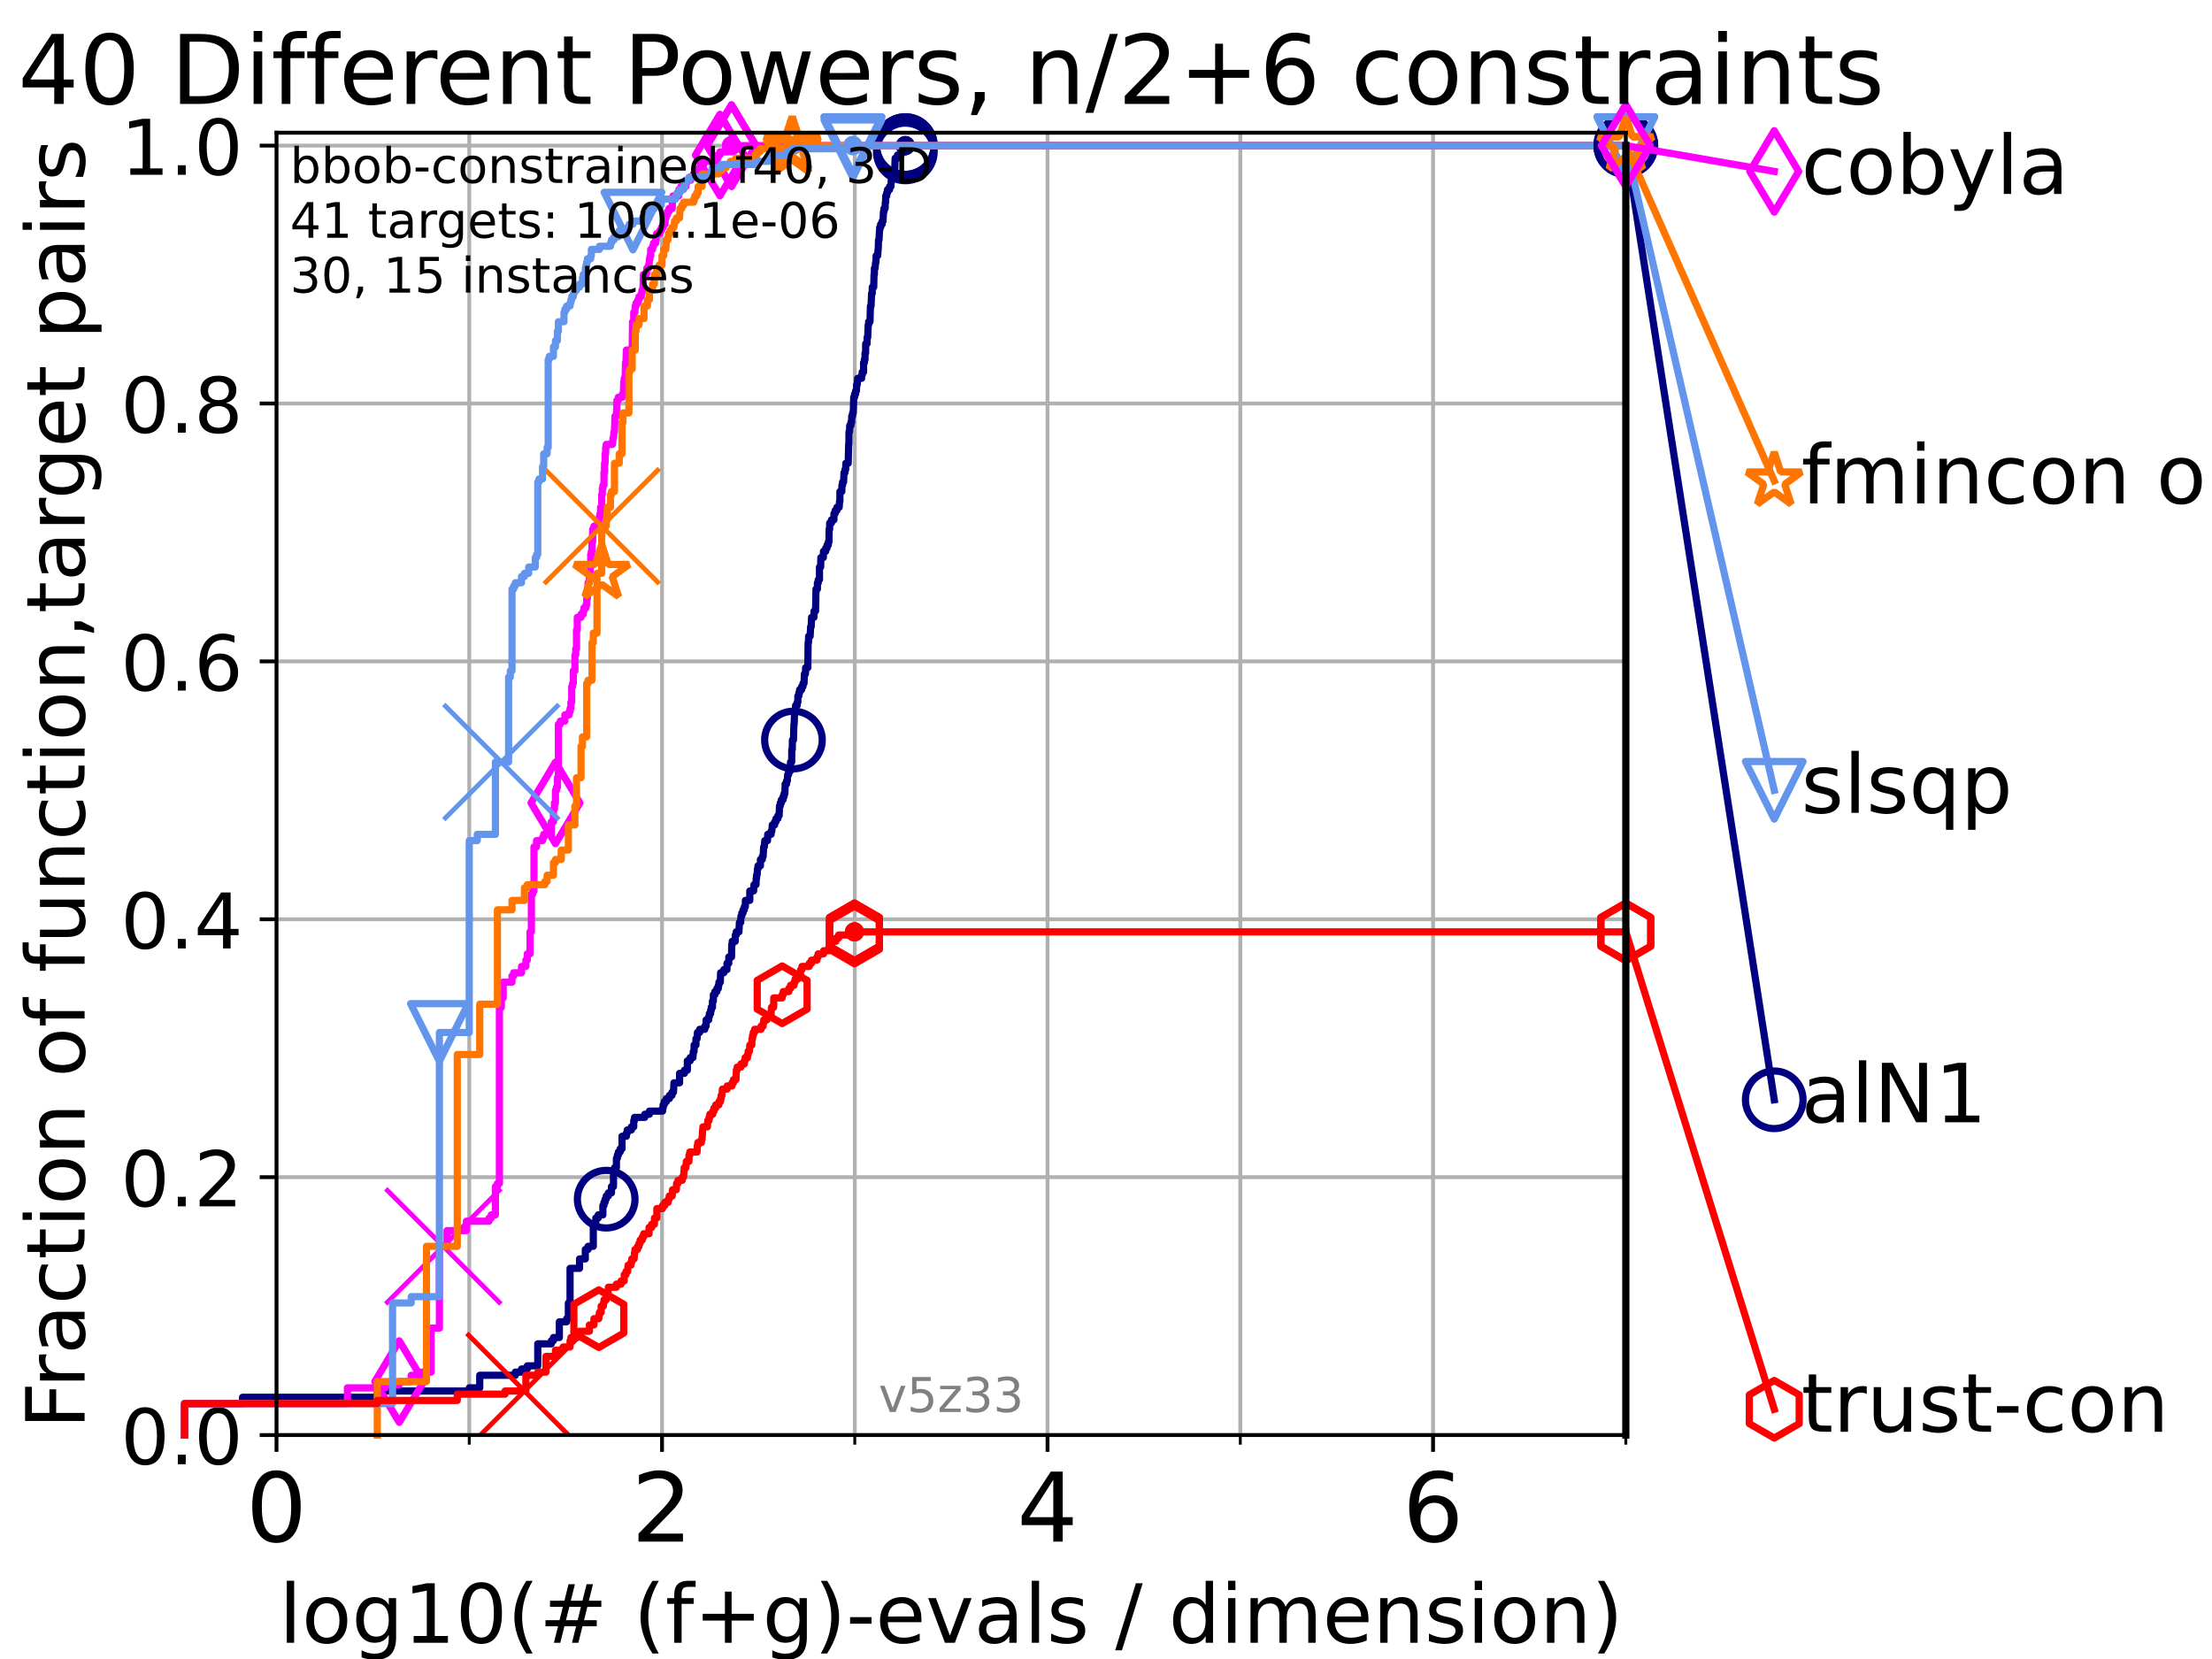 <?xml version="1.0" encoding="utf-8" standalone="no"?>
<!DOCTYPE svg PUBLIC "-//W3C//DTD SVG 1.1//EN"
  "http://www.w3.org/Graphics/SVG/1.1/DTD/svg11.dtd">
<!-- Created with matplotlib (https://matplotlib.org/) -->
<svg height="345.6pt" version="1.1" viewBox="0 0 460.8 345.6" width="460.8pt" xmlns="http://www.w3.org/2000/svg" xmlns:xlink="http://www.w3.org/1999/xlink">
 <defs>
  <style type="text/css">*{stroke-linecap:butt;stroke-linejoin:round;}</style>
 </defs>
 <g id="figure_1">
  <g id="patch_1">
   <path d="M 0 345.6 
L 460.8 345.6 
L 460.8 0 
L 0 0 
z
" style="fill:#ffffff;"/>
  </g>
  <g id="axes_1">
   <g id="patch_2">
    <path d="M 57.6 298.944 
L 338.688 298.944 
L 338.688 27.648 
L 57.6 27.648 
z
" style="fill:#ffffff;"/>
   </g>
   <g id="matplotlib.axis_1">
    <g id="xtick_1">
     <g id="line2d_1">
      <path clip-path="url(#p0fe310776c)" d="M 57.6 298.944 
L 57.6 27.648 
" style="fill:none;stroke:#b0b0b0;stroke-linecap:square;stroke-width:0.8;"/>
     </g>
     <g id="line2d_2">
      <defs>
       <path d="M 0 0 
L 0 3.5 
" id="me9f21e5fb8" style="stroke:#000000;stroke-width:0.8;"/>
      </defs>
      <g>
       <use style="stroke:#000000;stroke-width:0.8;" x="57.6" xlink:href="#me9f21e5fb8" y="298.944"/>
      </g>
     </g>
     <g id="text_1">
      <!-- 0 -->
      <g transform="translate(51.237 321.141)scale(0.2 -0.2)">
       <defs>
        <path d="M 31.781 66.406 
Q 24.172 66.406 20.328 58.906 
Q 16.5 51.422 16.5 36.375 
Q 16.5 21.391 20.328 13.891 
Q 24.172 6.391 31.781 6.391 
Q 39.453 6.391 43.281 13.891 
Q 47.125 21.391 47.125 36.375 
Q 47.125 51.422 43.281 58.906 
Q 39.453 66.406 31.781 66.406 
z
M 31.781 74.219 
Q 44.047 74.219 50.516 64.516 
Q 56.984 54.828 56.984 36.375 
Q 56.984 17.969 50.516 8.266 
Q 44.047 -1.422 31.781 -1.422 
Q 19.531 -1.422 13.062 8.266 
Q 6.594 17.969 6.594 36.375 
Q 6.594 54.828 13.062 64.516 
Q 19.531 74.219 31.781 74.219 
z
" id="DejaVuSans-48"/>
       </defs>
       <use xlink:href="#DejaVuSans-48"/>
      </g>
     </g>
    </g>
    <g id="xtick_2">
     <g id="line2d_3">
      <path clip-path="url(#p0fe310776c)" d="M 137.911 298.944 
L 137.911 27.648 
" style="fill:none;stroke:#b0b0b0;stroke-linecap:square;stroke-width:0.8;"/>
     </g>
     <g id="line2d_4">
      <g>
       <use style="stroke:#000000;stroke-width:0.8;" x="137.911" xlink:href="#me9f21e5fb8" y="298.944"/>
      </g>
     </g>
     <g id="text_2">
      <!-- 2 -->
      <g transform="translate(131.548 321.141)scale(0.2 -0.2)">
       <defs>
        <path d="M 19.188 8.297 
L 53.609 8.297 
L 53.609 0 
L 7.328 0 
L 7.328 8.297 
Q 12.938 14.109 22.625 23.891 
Q 32.328 33.688 34.812 36.531 
Q 39.547 41.844 41.422 45.531 
Q 43.312 49.219 43.312 52.781 
Q 43.312 58.594 39.234 62.25 
Q 35.156 65.922 28.609 65.922 
Q 23.969 65.922 18.812 64.312 
Q 13.672 62.703 7.812 59.422 
L 7.812 69.391 
Q 13.766 71.781 18.938 73 
Q 24.125 74.219 28.422 74.219 
Q 39.75 74.219 46.484 68.547 
Q 53.219 62.891 53.219 53.422 
Q 53.219 48.922 51.531 44.891 
Q 49.859 40.875 45.406 35.406 
Q 44.188 33.984 37.641 27.219 
Q 31.109 20.453 19.188 8.297 
z
" id="DejaVuSans-50"/>
       </defs>
       <use xlink:href="#DejaVuSans-50"/>
      </g>
     </g>
    </g>
    <g id="xtick_3">
     <g id="line2d_5">
      <path clip-path="url(#p0fe310776c)" d="M 218.222 298.944 
L 218.222 27.648 
" style="fill:none;stroke:#b0b0b0;stroke-linecap:square;stroke-width:0.8;"/>
     </g>
     <g id="line2d_6">
      <g>
       <use style="stroke:#000000;stroke-width:0.8;" x="218.222" xlink:href="#me9f21e5fb8" y="298.944"/>
      </g>
     </g>
     <g id="text_3">
      <!-- 4 -->
      <g transform="translate(211.859 321.141)scale(0.2 -0.2)">
       <defs>
        <path d="M 37.797 64.312 
L 12.891 25.391 
L 37.797 25.391 
z
M 35.203 72.906 
L 47.609 72.906 
L 47.609 25.391 
L 58.016 25.391 
L 58.016 17.188 
L 47.609 17.188 
L 47.609 0 
L 37.797 0 
L 37.797 17.188 
L 4.891 17.188 
L 4.891 26.703 
z
" id="DejaVuSans-52"/>
       </defs>
       <use xlink:href="#DejaVuSans-52"/>
      </g>
     </g>
    </g>
    <g id="xtick_4">
     <g id="line2d_7">
      <path clip-path="url(#p0fe310776c)" d="M 298.533 298.944 
L 298.533 27.648 
" style="fill:none;stroke:#b0b0b0;stroke-linecap:square;stroke-width:0.8;"/>
     </g>
     <g id="line2d_8">
      <g>
       <use style="stroke:#000000;stroke-width:0.8;" x="298.533" xlink:href="#me9f21e5fb8" y="298.944"/>
      </g>
     </g>
     <g id="text_4">
      <!-- 6 -->
      <g transform="translate(292.17 321.141)scale(0.2 -0.2)">
       <defs>
        <path d="M 33.016 40.375 
Q 26.375 40.375 22.484 35.828 
Q 18.609 31.297 18.609 23.391 
Q 18.609 15.531 22.484 10.953 
Q 26.375 6.391 33.016 6.391 
Q 39.656 6.391 43.531 10.953 
Q 47.406 15.531 47.406 23.391 
Q 47.406 31.297 43.531 35.828 
Q 39.656 40.375 33.016 40.375 
z
M 52.594 71.297 
L 52.594 62.312 
Q 48.875 64.062 45.094 64.984 
Q 41.312 65.922 37.594 65.922 
Q 27.828 65.922 22.672 59.328 
Q 17.531 52.734 16.797 39.406 
Q 19.672 43.656 24.016 45.922 
Q 28.375 48.188 33.594 48.188 
Q 44.578 48.188 50.953 41.516 
Q 57.328 34.859 57.328 23.391 
Q 57.328 12.156 50.688 5.359 
Q 44.047 -1.422 33.016 -1.422 
Q 20.359 -1.422 13.672 8.266 
Q 6.984 17.969 6.984 36.375 
Q 6.984 53.656 15.188 63.938 
Q 23.391 74.219 37.203 74.219 
Q 40.922 74.219 44.703 73.484 
Q 48.484 72.75 52.594 71.297 
z
" id="DejaVuSans-54"/>
       </defs>
       <use xlink:href="#DejaVuSans-54"/>
      </g>
     </g>
    </g>
    <g id="xtick_5">
     <g id="line2d_9">
      <path clip-path="url(#p0fe310776c)" d="M 97.755 298.944 
L 97.755 27.648 
" style="fill:none;stroke:#b0b0b0;stroke-linecap:square;stroke-width:0.8;"/>
     </g>
     <g id="line2d_10">
      <defs>
       <path d="M 0 0 
L 0 2 
" id="m0c817f4728" style="stroke:#000000;stroke-width:0.6;"/>
      </defs>
      <g>
       <use style="stroke:#000000;stroke-width:0.6;" x="97.755" xlink:href="#m0c817f4728" y="298.944"/>
      </g>
     </g>
    </g>
    <g id="xtick_6">
     <g id="line2d_11">
      <path clip-path="url(#p0fe310776c)" d="M 178.066 298.944 
L 178.066 27.648 
" style="fill:none;stroke:#b0b0b0;stroke-linecap:square;stroke-width:0.8;"/>
     </g>
     <g id="line2d_12">
      <g>
       <use style="stroke:#000000;stroke-width:0.6;" x="178.066" xlink:href="#m0c817f4728" y="298.944"/>
      </g>
     </g>
    </g>
    <g id="xtick_7">
     <g id="line2d_13">
      <path clip-path="url(#p0fe310776c)" d="M 258.377 298.944 
L 258.377 27.648 
" style="fill:none;stroke:#b0b0b0;stroke-linecap:square;stroke-width:0.8;"/>
     </g>
     <g id="line2d_14">
      <g>
       <use style="stroke:#000000;stroke-width:0.6;" x="258.377" xlink:href="#m0c817f4728" y="298.944"/>
      </g>
     </g>
    </g>
    <g id="xtick_8">
     <g id="line2d_15">
      <path clip-path="url(#p0fe310776c)" d="M 338.688 298.944 
L 338.688 27.648 
" style="fill:none;stroke:#b0b0b0;stroke-linecap:square;stroke-width:0.8;"/>
     </g>
     <g id="line2d_16">
      <g>
       <use style="stroke:#000000;stroke-width:0.6;" x="338.688" xlink:href="#m0c817f4728" y="298.944"/>
      </g>
     </g>
    </g>
    <g id="text_5">
     <!-- log10(# (f+g)-evals / dimension) -->
     <g transform="translate(58.145 342.218)scale(0.17 -0.17)">
      <defs>
       <path d="M 9.422 75.984 
L 18.406 75.984 
L 18.406 0 
L 9.422 0 
z
" id="DejaVuSans-108"/>
       <path d="M 30.609 48.391 
Q 23.391 48.391 19.188 42.75 
Q 14.984 37.109 14.984 27.297 
Q 14.984 17.484 19.156 11.844 
Q 23.344 6.203 30.609 6.203 
Q 37.797 6.203 41.984 11.859 
Q 46.188 17.531 46.188 27.297 
Q 46.188 37.016 41.984 42.703 
Q 37.797 48.391 30.609 48.391 
z
M 30.609 56 
Q 42.328 56 49.016 48.375 
Q 55.719 40.766 55.719 27.297 
Q 55.719 13.875 49.016 6.219 
Q 42.328 -1.422 30.609 -1.422 
Q 18.844 -1.422 12.172 6.219 
Q 5.516 13.875 5.516 27.297 
Q 5.516 40.766 12.172 48.375 
Q 18.844 56 30.609 56 
z
" id="DejaVuSans-111"/>
       <path d="M 45.406 27.984 
Q 45.406 37.75 41.375 43.109 
Q 37.359 48.484 30.078 48.484 
Q 22.859 48.484 18.828 43.109 
Q 14.797 37.75 14.797 27.984 
Q 14.797 18.266 18.828 12.891 
Q 22.859 7.516 30.078 7.516 
Q 37.359 7.516 41.375 12.891 
Q 45.406 18.266 45.406 27.984 
z
M 54.391 6.781 
Q 54.391 -7.172 48.188 -13.984 
Q 42 -20.797 29.203 -20.797 
Q 24.469 -20.797 20.266 -20.094 
Q 16.062 -19.391 12.109 -17.922 
L 12.109 -9.188 
Q 16.062 -11.328 19.922 -12.344 
Q 23.781 -13.375 27.781 -13.375 
Q 36.625 -13.375 41.016 -8.766 
Q 45.406 -4.156 45.406 5.172 
L 45.406 9.625 
Q 42.625 4.781 38.281 2.391 
Q 33.938 0 27.875 0 
Q 17.828 0 11.672 7.656 
Q 5.516 15.328 5.516 27.984 
Q 5.516 40.672 11.672 48.328 
Q 17.828 56 27.875 56 
Q 33.938 56 38.281 53.609 
Q 42.625 51.219 45.406 46.391 
L 45.406 54.688 
L 54.391 54.688 
z
" id="DejaVuSans-103"/>
       <path d="M 12.406 8.297 
L 28.516 8.297 
L 28.516 63.922 
L 10.984 60.406 
L 10.984 69.391 
L 28.422 72.906 
L 38.281 72.906 
L 38.281 8.297 
L 54.391 8.297 
L 54.391 0 
L 12.406 0 
z
" id="DejaVuSans-49"/>
       <path d="M 31 75.875 
Q 24.469 64.656 21.281 53.656 
Q 18.109 42.672 18.109 31.391 
Q 18.109 20.125 21.312 9.062 
Q 24.516 -2 31 -13.188 
L 23.188 -13.188 
Q 15.875 -1.703 12.234 9.375 
Q 8.594 20.453 8.594 31.391 
Q 8.594 42.281 12.203 53.312 
Q 15.828 64.359 23.188 75.875 
z
" id="DejaVuSans-40"/>
       <path d="M 51.125 44 
L 36.922 44 
L 32.812 27.688 
L 47.125 27.688 
z
M 43.797 71.781 
L 38.719 51.516 
L 52.984 51.516 
L 58.109 71.781 
L 65.922 71.781 
L 60.891 51.516 
L 76.125 51.516 
L 76.125 44 
L 58.984 44 
L 54.984 27.688 
L 70.516 27.688 
L 70.516 20.219 
L 53.078 20.219 
L 48 0 
L 40.188 0 
L 45.219 20.219 
L 30.906 20.219 
L 25.875 0 
L 18.016 0 
L 23.094 20.219 
L 7.719 20.219 
L 7.719 27.688 
L 24.906 27.688 
L 29 44 
L 13.281 44 
L 13.281 51.516 
L 30.906 51.516 
L 35.891 71.781 
z
" id="DejaVuSans-35"/>
       <path id="DejaVuSans-32"/>
       <path d="M 37.109 75.984 
L 37.109 68.5 
L 28.516 68.5 
Q 23.688 68.5 21.797 66.547 
Q 19.922 64.594 19.922 59.516 
L 19.922 54.688 
L 34.719 54.688 
L 34.719 47.703 
L 19.922 47.703 
L 19.922 0 
L 10.891 0 
L 10.891 47.703 
L 2.297 47.703 
L 2.297 54.688 
L 10.891 54.688 
L 10.891 58.5 
Q 10.891 67.625 15.141 71.797 
Q 19.391 75.984 28.609 75.984 
z
" id="DejaVuSans-102"/>
       <path d="M 46 62.703 
L 46 35.5 
L 73.188 35.5 
L 73.188 27.203 
L 46 27.203 
L 46 0 
L 37.797 0 
L 37.797 27.203 
L 10.594 27.203 
L 10.594 35.5 
L 37.797 35.5 
L 37.797 62.703 
z
" id="DejaVuSans-43"/>
       <path d="M 8.016 75.875 
L 15.828 75.875 
Q 23.141 64.359 26.781 53.312 
Q 30.422 42.281 30.422 31.391 
Q 30.422 20.453 26.781 9.375 
Q 23.141 -1.703 15.828 -13.188 
L 8.016 -13.188 
Q 14.5 -2 17.703 9.062 
Q 20.906 20.125 20.906 31.391 
Q 20.906 42.672 17.703 53.656 
Q 14.5 64.656 8.016 75.875 
z
" id="DejaVuSans-41"/>
       <path d="M 4.891 31.391 
L 31.203 31.391 
L 31.203 23.391 
L 4.891 23.391 
z
" id="DejaVuSans-45"/>
       <path d="M 56.203 29.594 
L 56.203 25.203 
L 14.891 25.203 
Q 15.484 15.922 20.484 11.062 
Q 25.484 6.203 34.422 6.203 
Q 39.594 6.203 44.453 7.469 
Q 49.312 8.734 54.109 11.281 
L 54.109 2.781 
Q 49.266 0.734 44.188 -0.344 
Q 39.109 -1.422 33.891 -1.422 
Q 20.797 -1.422 13.156 6.188 
Q 5.516 13.812 5.516 26.812 
Q 5.516 40.234 12.766 48.109 
Q 20.016 56 32.328 56 
Q 43.359 56 49.781 48.891 
Q 56.203 41.797 56.203 29.594 
z
M 47.219 32.234 
Q 47.125 39.594 43.094 43.984 
Q 39.062 48.391 32.422 48.391 
Q 24.906 48.391 20.391 44.141 
Q 15.875 39.891 15.188 32.172 
z
" id="DejaVuSans-101"/>
       <path d="M 2.984 54.688 
L 12.5 54.688 
L 29.594 8.797 
L 46.688 54.688 
L 56.203 54.688 
L 35.688 0 
L 23.484 0 
z
" id="DejaVuSans-118"/>
       <path d="M 34.281 27.484 
Q 23.391 27.484 19.188 25 
Q 14.984 22.516 14.984 16.5 
Q 14.984 11.719 18.141 8.906 
Q 21.297 6.109 26.703 6.109 
Q 34.188 6.109 38.703 11.406 
Q 43.219 16.703 43.219 25.484 
L 43.219 27.484 
z
M 52.203 31.203 
L 52.203 0 
L 43.219 0 
L 43.219 8.297 
Q 40.141 3.328 35.547 0.953 
Q 30.953 -1.422 24.312 -1.422 
Q 15.922 -1.422 10.953 3.297 
Q 6 8.016 6 15.922 
Q 6 25.141 12.172 29.828 
Q 18.359 34.516 30.609 34.516 
L 43.219 34.516 
L 43.219 35.406 
Q 43.219 41.609 39.141 45 
Q 35.062 48.391 27.688 48.391 
Q 23 48.391 18.547 47.266 
Q 14.109 46.141 10.016 43.891 
L 10.016 52.203 
Q 14.938 54.109 19.578 55.047 
Q 24.219 56 28.609 56 
Q 40.484 56 46.344 49.844 
Q 52.203 43.703 52.203 31.203 
z
" id="DejaVuSans-97"/>
       <path d="M 44.281 53.078 
L 44.281 44.578 
Q 40.484 46.531 36.375 47.5 
Q 32.281 48.484 27.875 48.484 
Q 21.188 48.484 17.844 46.438 
Q 14.5 44.391 14.5 40.281 
Q 14.5 37.156 16.891 35.375 
Q 19.281 33.594 26.516 31.984 
L 29.594 31.297 
Q 39.156 29.25 43.188 25.516 
Q 47.219 21.781 47.219 15.094 
Q 47.219 7.469 41.188 3.016 
Q 35.156 -1.422 24.609 -1.422 
Q 20.219 -1.422 15.453 -0.562 
Q 10.688 0.297 5.422 2 
L 5.422 11.281 
Q 10.406 8.688 15.234 7.391 
Q 20.062 6.109 24.812 6.109 
Q 31.156 6.109 34.562 8.281 
Q 37.984 10.453 37.984 14.406 
Q 37.984 18.062 35.516 20.016 
Q 33.062 21.969 24.703 23.781 
L 21.578 24.516 
Q 13.234 26.266 9.516 29.906 
Q 5.812 33.547 5.812 39.891 
Q 5.812 47.609 11.281 51.797 
Q 16.75 56 26.812 56 
Q 31.781 56 36.172 55.266 
Q 40.578 54.547 44.281 53.078 
z
" id="DejaVuSans-115"/>
       <path d="M 25.391 72.906 
L 33.688 72.906 
L 8.297 -9.281 
L 0 -9.281 
z
" id="DejaVuSans-47"/>
       <path d="M 45.406 46.391 
L 45.406 75.984 
L 54.391 75.984 
L 54.391 0 
L 45.406 0 
L 45.406 8.203 
Q 42.578 3.328 38.25 0.953 
Q 33.938 -1.422 27.875 -1.422 
Q 17.969 -1.422 11.734 6.484 
Q 5.516 14.406 5.516 27.297 
Q 5.516 40.188 11.734 48.094 
Q 17.969 56 27.875 56 
Q 33.938 56 38.25 53.625 
Q 42.578 51.266 45.406 46.391 
z
M 14.797 27.297 
Q 14.797 17.391 18.875 11.75 
Q 22.953 6.109 30.078 6.109 
Q 37.203 6.109 41.297 11.75 
Q 45.406 17.391 45.406 27.297 
Q 45.406 37.203 41.297 42.844 
Q 37.203 48.484 30.078 48.484 
Q 22.953 48.484 18.875 42.844 
Q 14.797 37.203 14.797 27.297 
z
" id="DejaVuSans-100"/>
       <path d="M 9.422 54.688 
L 18.406 54.688 
L 18.406 0 
L 9.422 0 
z
M 9.422 75.984 
L 18.406 75.984 
L 18.406 64.594 
L 9.422 64.594 
z
" id="DejaVuSans-105"/>
       <path d="M 52 44.188 
Q 55.375 50.25 60.062 53.125 
Q 64.75 56 71.094 56 
Q 79.641 56 84.281 50.016 
Q 88.922 44.047 88.922 33.016 
L 88.922 0 
L 79.891 0 
L 79.891 32.719 
Q 79.891 40.578 77.094 44.375 
Q 74.312 48.188 68.609 48.188 
Q 61.625 48.188 57.562 43.547 
Q 53.516 38.922 53.516 30.906 
L 53.516 0 
L 44.484 0 
L 44.484 32.719 
Q 44.484 40.625 41.703 44.406 
Q 38.922 48.188 33.109 48.188 
Q 26.219 48.188 22.156 43.531 
Q 18.109 38.875 18.109 30.906 
L 18.109 0 
L 9.078 0 
L 9.078 54.688 
L 18.109 54.688 
L 18.109 46.188 
Q 21.188 51.219 25.484 53.609 
Q 29.781 56 35.688 56 
Q 41.656 56 45.828 52.969 
Q 50 49.953 52 44.188 
z
" id="DejaVuSans-109"/>
       <path d="M 54.891 33.016 
L 54.891 0 
L 45.906 0 
L 45.906 32.719 
Q 45.906 40.484 42.875 44.328 
Q 39.844 48.188 33.797 48.188 
Q 26.516 48.188 22.312 43.547 
Q 18.109 38.922 18.109 30.906 
L 18.109 0 
L 9.078 0 
L 9.078 54.688 
L 18.109 54.688 
L 18.109 46.188 
Q 21.344 51.125 25.703 53.562 
Q 30.078 56 35.797 56 
Q 45.219 56 50.047 50.172 
Q 54.891 44.344 54.891 33.016 
z
" id="DejaVuSans-110"/>
      </defs>
      <use xlink:href="#DejaVuSans-108"/>
      <use x="27.783" xlink:href="#DejaVuSans-111"/>
      <use x="88.965" xlink:href="#DejaVuSans-103"/>
      <use x="152.441" xlink:href="#DejaVuSans-49"/>
      <use x="216.064" xlink:href="#DejaVuSans-48"/>
      <use x="279.688" xlink:href="#DejaVuSans-40"/>
      <use x="318.701" xlink:href="#DejaVuSans-35"/>
      <use x="402.49" xlink:href="#DejaVuSans-32"/>
      <use x="434.277" xlink:href="#DejaVuSans-40"/>
      <use x="473.291" xlink:href="#DejaVuSans-102"/>
      <use x="508.496" xlink:href="#DejaVuSans-43"/>
      <use x="592.285" xlink:href="#DejaVuSans-103"/>
      <use x="655.762" xlink:href="#DejaVuSans-41"/>
      <use x="694.775" xlink:href="#DejaVuSans-45"/>
      <use x="730.859" xlink:href="#DejaVuSans-101"/>
      <use x="792.383" xlink:href="#DejaVuSans-118"/>
      <use x="851.562" xlink:href="#DejaVuSans-97"/>
      <use x="912.842" xlink:href="#DejaVuSans-108"/>
      <use x="940.625" xlink:href="#DejaVuSans-115"/>
      <use x="992.725" xlink:href="#DejaVuSans-32"/>
      <use x="1024.512" xlink:href="#DejaVuSans-47"/>
      <use x="1058.203" xlink:href="#DejaVuSans-32"/>
      <use x="1089.99" xlink:href="#DejaVuSans-100"/>
      <use x="1153.467" xlink:href="#DejaVuSans-105"/>
      <use x="1181.25" xlink:href="#DejaVuSans-109"/>
      <use x="1278.662" xlink:href="#DejaVuSans-101"/>
      <use x="1340.186" xlink:href="#DejaVuSans-110"/>
      <use x="1403.564" xlink:href="#DejaVuSans-115"/>
      <use x="1455.664" xlink:href="#DejaVuSans-105"/>
      <use x="1483.447" xlink:href="#DejaVuSans-111"/>
      <use x="1544.629" xlink:href="#DejaVuSans-110"/>
      <use x="1608.008" xlink:href="#DejaVuSans-41"/>
     </g>
    </g>
   </g>
   <g id="matplotlib.axis_2">
    <g id="ytick_1">
     <g id="line2d_17">
      <path clip-path="url(#p0fe310776c)" d="M 57.6 298.944 
L 338.688 298.944 
" style="fill:none;stroke:#b0b0b0;stroke-linecap:square;stroke-width:0.8;"/>
     </g>
     <g id="line2d_18">
      <defs>
       <path d="M 0 0 
L -3.5 0 
" id="m711cba2c52" style="stroke:#000000;stroke-width:0.8;"/>
      </defs>
      <g>
       <use style="stroke:#000000;stroke-width:0.8;" x="57.6" xlink:href="#m711cba2c52" y="298.944"/>
      </g>
     </g>
     <g id="text_6">
      <!-- 0.0 -->
      <g transform="translate(25.155 305.023)scale(0.16 -0.16)">
       <defs>
        <path d="M 10.688 12.406 
L 21 12.406 
L 21 0 
L 10.688 0 
z
" id="DejaVuSans-46"/>
       </defs>
       <use xlink:href="#DejaVuSans-48"/>
       <use x="63.623" xlink:href="#DejaVuSans-46"/>
       <use x="95.41" xlink:href="#DejaVuSans-48"/>
      </g>
     </g>
    </g>
    <g id="ytick_2">
     <g id="line2d_19">
      <path clip-path="url(#p0fe310776c)" d="M 57.6 245.222 
L 338.688 245.222 
" style="fill:none;stroke:#b0b0b0;stroke-linecap:square;stroke-width:0.8;"/>
     </g>
     <g id="line2d_20">
      <g>
       <use style="stroke:#000000;stroke-width:0.8;" x="57.6" xlink:href="#m711cba2c52" y="245.222"/>
      </g>
     </g>
     <g id="text_7">
      <!-- 0.2 -->
      <g transform="translate(25.155 251.301)scale(0.16 -0.16)">
       <use xlink:href="#DejaVuSans-48"/>
       <use x="63.623" xlink:href="#DejaVuSans-46"/>
       <use x="95.41" xlink:href="#DejaVuSans-50"/>
      </g>
     </g>
    </g>
    <g id="ytick_3">
     <g id="line2d_21">
      <path clip-path="url(#p0fe310776c)" d="M 57.6 191.5 
L 338.688 191.5 
" style="fill:none;stroke:#b0b0b0;stroke-linecap:square;stroke-width:0.8;"/>
     </g>
     <g id="line2d_22">
      <g>
       <use style="stroke:#000000;stroke-width:0.8;" x="57.6" xlink:href="#m711cba2c52" y="191.5"/>
      </g>
     </g>
     <g id="text_8">
      <!-- 0.4 -->
      <g transform="translate(25.155 197.579)scale(0.16 -0.16)">
       <use xlink:href="#DejaVuSans-48"/>
       <use x="63.623" xlink:href="#DejaVuSans-46"/>
       <use x="95.41" xlink:href="#DejaVuSans-52"/>
      </g>
     </g>
    </g>
    <g id="ytick_4">
     <g id="line2d_23">
      <path clip-path="url(#p0fe310776c)" d="M 57.6 137.778 
L 338.688 137.778 
" style="fill:none;stroke:#b0b0b0;stroke-linecap:square;stroke-width:0.8;"/>
     </g>
     <g id="line2d_24">
      <g>
       <use style="stroke:#000000;stroke-width:0.8;" x="57.6" xlink:href="#m711cba2c52" y="137.778"/>
      </g>
     </g>
     <g id="text_9">
      <!-- 0.6 -->
      <g transform="translate(25.155 143.857)scale(0.16 -0.16)">
       <use xlink:href="#DejaVuSans-48"/>
       <use x="63.623" xlink:href="#DejaVuSans-46"/>
       <use x="95.41" xlink:href="#DejaVuSans-54"/>
      </g>
     </g>
    </g>
    <g id="ytick_5">
     <g id="line2d_25">
      <path clip-path="url(#p0fe310776c)" d="M 57.6 84.056 
L 338.688 84.056 
" style="fill:none;stroke:#b0b0b0;stroke-linecap:square;stroke-width:0.8;"/>
     </g>
     <g id="line2d_26">
      <g>
       <use style="stroke:#000000;stroke-width:0.8;" x="57.6" xlink:href="#m711cba2c52" y="84.056"/>
      </g>
     </g>
     <g id="text_10">
      <!-- 0.8 -->
      <g transform="translate(25.155 90.135)scale(0.16 -0.16)">
       <defs>
        <path d="M 31.781 34.625 
Q 24.75 34.625 20.719 30.859 
Q 16.703 27.094 16.703 20.516 
Q 16.703 13.922 20.719 10.156 
Q 24.75 6.391 31.781 6.391 
Q 38.812 6.391 42.859 10.172 
Q 46.922 13.969 46.922 20.516 
Q 46.922 27.094 42.891 30.859 
Q 38.875 34.625 31.781 34.625 
z
M 21.922 38.812 
Q 15.578 40.375 12.031 44.719 
Q 8.5 49.078 8.5 55.328 
Q 8.5 64.062 14.719 69.141 
Q 20.953 74.219 31.781 74.219 
Q 42.672 74.219 48.875 69.141 
Q 55.078 64.062 55.078 55.328 
Q 55.078 49.078 51.531 44.719 
Q 48 40.375 41.703 38.812 
Q 48.828 37.156 52.797 32.312 
Q 56.781 27.484 56.781 20.516 
Q 56.781 9.906 50.312 4.234 
Q 43.844 -1.422 31.781 -1.422 
Q 19.734 -1.422 13.25 4.234 
Q 6.781 9.906 6.781 20.516 
Q 6.781 27.484 10.781 32.312 
Q 14.797 37.156 21.922 38.812 
z
M 18.312 54.391 
Q 18.312 48.734 21.844 45.562 
Q 25.391 42.391 31.781 42.391 
Q 38.141 42.391 41.719 45.562 
Q 45.312 48.734 45.312 54.391 
Q 45.312 60.062 41.719 63.234 
Q 38.141 66.406 31.781 66.406 
Q 25.391 66.406 21.844 63.234 
Q 18.312 60.062 18.312 54.391 
z
" id="DejaVuSans-56"/>
       </defs>
       <use xlink:href="#DejaVuSans-48"/>
       <use x="63.623" xlink:href="#DejaVuSans-46"/>
       <use x="95.41" xlink:href="#DejaVuSans-56"/>
      </g>
     </g>
    </g>
    <g id="ytick_6">
     <g id="line2d_27">
      <path clip-path="url(#p0fe310776c)" d="M 57.6 30.334 
L 338.688 30.334 
" style="fill:none;stroke:#b0b0b0;stroke-linecap:square;stroke-width:0.8;"/>
     </g>
     <g id="line2d_28">
      <g>
       <use style="stroke:#000000;stroke-width:0.8;" x="57.6" xlink:href="#m711cba2c52" y="30.334"/>
      </g>
     </g>
     <g id="text_11">
      <!-- 1.0 -->
      <g transform="translate(25.155 36.413)scale(0.16 -0.16)">
       <use xlink:href="#DejaVuSans-49"/>
       <use x="63.623" xlink:href="#DejaVuSans-46"/>
       <use x="95.41" xlink:href="#DejaVuSans-48"/>
      </g>
     </g>
    </g>
    <g id="text_12">
     <!-- Fraction of function,target pairs -->
     <g transform="translate(17.62 297.681)rotate(-90)scale(0.17 -0.17)">
      <defs>
       <path d="M 9.812 72.906 
L 51.703 72.906 
L 51.703 64.594 
L 19.672 64.594 
L 19.672 43.109 
L 48.578 43.109 
L 48.578 34.812 
L 19.672 34.812 
L 19.672 0 
L 9.812 0 
z
" id="DejaVuSans-70"/>
       <path d="M 41.109 46.297 
Q 39.594 47.172 37.812 47.578 
Q 36.031 48 33.891 48 
Q 26.266 48 22.188 43.047 
Q 18.109 38.094 18.109 28.812 
L 18.109 0 
L 9.078 0 
L 9.078 54.688 
L 18.109 54.688 
L 18.109 46.188 
Q 20.953 51.172 25.484 53.578 
Q 30.031 56 36.531 56 
Q 37.453 56 38.578 55.875 
Q 39.703 55.766 41.062 55.516 
z
" id="DejaVuSans-114"/>
       <path d="M 48.781 52.594 
L 48.781 44.188 
Q 44.969 46.297 41.141 47.344 
Q 37.312 48.391 33.406 48.391 
Q 24.656 48.391 19.812 42.844 
Q 14.984 37.312 14.984 27.297 
Q 14.984 17.281 19.812 11.734 
Q 24.656 6.203 33.406 6.203 
Q 37.312 6.203 41.141 7.25 
Q 44.969 8.297 48.781 10.406 
L 48.781 2.094 
Q 45.016 0.344 40.984 -0.531 
Q 36.969 -1.422 32.422 -1.422 
Q 20.062 -1.422 12.781 6.344 
Q 5.516 14.109 5.516 27.297 
Q 5.516 40.672 12.859 48.328 
Q 20.219 56 33.016 56 
Q 37.156 56 41.109 55.141 
Q 45.062 54.297 48.781 52.594 
z
" id="DejaVuSans-99"/>
       <path d="M 18.312 70.219 
L 18.312 54.688 
L 36.812 54.688 
L 36.812 47.703 
L 18.312 47.703 
L 18.312 18.016 
Q 18.312 11.328 20.141 9.422 
Q 21.969 7.516 27.594 7.516 
L 36.812 7.516 
L 36.812 0 
L 27.594 0 
Q 17.188 0 13.234 3.875 
Q 9.281 7.766 9.281 18.016 
L 9.281 47.703 
L 2.688 47.703 
L 2.688 54.688 
L 9.281 54.688 
L 9.281 70.219 
z
" id="DejaVuSans-116"/>
       <path d="M 8.5 21.578 
L 8.5 54.688 
L 17.484 54.688 
L 17.484 21.922 
Q 17.484 14.156 20.5 10.266 
Q 23.531 6.391 29.594 6.391 
Q 36.859 6.391 41.078 11.031 
Q 45.312 15.672 45.312 23.688 
L 45.312 54.688 
L 54.297 54.688 
L 54.297 0 
L 45.312 0 
L 45.312 8.406 
Q 42.047 3.422 37.719 1 
Q 33.406 -1.422 27.688 -1.422 
Q 18.266 -1.422 13.375 4.438 
Q 8.5 10.297 8.5 21.578 
z
M 31.109 56 
z
" id="DejaVuSans-117"/>
       <path d="M 11.719 12.406 
L 22.016 12.406 
L 22.016 4 
L 14.016 -11.625 
L 7.719 -11.625 
L 11.719 4 
z
" id="DejaVuSans-44"/>
       <path d="M 18.109 8.203 
L 18.109 -20.797 
L 9.078 -20.797 
L 9.078 54.688 
L 18.109 54.688 
L 18.109 46.391 
Q 20.953 51.266 25.266 53.625 
Q 29.594 56 35.594 56 
Q 45.562 56 51.781 48.094 
Q 58.016 40.188 58.016 27.297 
Q 58.016 14.406 51.781 6.484 
Q 45.562 -1.422 35.594 -1.422 
Q 29.594 -1.422 25.266 0.953 
Q 20.953 3.328 18.109 8.203 
z
M 48.688 27.297 
Q 48.688 37.203 44.609 42.844 
Q 40.531 48.484 33.406 48.484 
Q 26.266 48.484 22.188 42.844 
Q 18.109 37.203 18.109 27.297 
Q 18.109 17.391 22.188 11.75 
Q 26.266 6.109 33.406 6.109 
Q 40.531 6.109 44.609 11.75 
Q 48.688 17.391 48.688 27.297 
z
" id="DejaVuSans-112"/>
      </defs>
      <use xlink:href="#DejaVuSans-70"/>
      <use x="50.27" xlink:href="#DejaVuSans-114"/>
      <use x="91.383" xlink:href="#DejaVuSans-97"/>
      <use x="152.662" xlink:href="#DejaVuSans-99"/>
      <use x="207.643" xlink:href="#DejaVuSans-116"/>
      <use x="246.852" xlink:href="#DejaVuSans-105"/>
      <use x="274.635" xlink:href="#DejaVuSans-111"/>
      <use x="335.816" xlink:href="#DejaVuSans-110"/>
      <use x="399.195" xlink:href="#DejaVuSans-32"/>
      <use x="430.982" xlink:href="#DejaVuSans-111"/>
      <use x="492.164" xlink:href="#DejaVuSans-102"/>
      <use x="527.369" xlink:href="#DejaVuSans-32"/>
      <use x="559.156" xlink:href="#DejaVuSans-102"/>
      <use x="594.361" xlink:href="#DejaVuSans-117"/>
      <use x="657.74" xlink:href="#DejaVuSans-110"/>
      <use x="721.119" xlink:href="#DejaVuSans-99"/>
      <use x="776.1" xlink:href="#DejaVuSans-116"/>
      <use x="815.309" xlink:href="#DejaVuSans-105"/>
      <use x="843.092" xlink:href="#DejaVuSans-111"/>
      <use x="904.273" xlink:href="#DejaVuSans-110"/>
      <use x="967.652" xlink:href="#DejaVuSans-44"/>
      <use x="999.439" xlink:href="#DejaVuSans-116"/>
      <use x="1038.648" xlink:href="#DejaVuSans-97"/>
      <use x="1099.928" xlink:href="#DejaVuSans-114"/>
      <use x="1139.291" xlink:href="#DejaVuSans-103"/>
      <use x="1202.768" xlink:href="#DejaVuSans-101"/>
      <use x="1264.291" xlink:href="#DejaVuSans-116"/>
      <use x="1303.5" xlink:href="#DejaVuSans-32"/>
      <use x="1335.287" xlink:href="#DejaVuSans-112"/>
      <use x="1398.764" xlink:href="#DejaVuSans-97"/>
      <use x="1460.043" xlink:href="#DejaVuSans-105"/>
      <use x="1487.826" xlink:href="#DejaVuSans-114"/>
      <use x="1528.939" xlink:href="#DejaVuSans-115"/>
     </g>
    </g>
   </g>
   <g id="line2d_29">
    <defs>
     <path d="M 0 1.5 
C 0.398 1.5 0.779 1.342 1.061 1.061 
C 1.342 0.779 1.5 0.398 1.5 0 
C 1.5 -0.398 1.342 -0.779 1.061 -1.061 
C 0.779 -1.342 0.398 -1.5 0 -1.5 
C -0.398 -1.5 -0.779 -1.342 -1.061 -1.061 
C -1.342 -0.779 -1.5 -0.398 -1.5 0 
C -1.5 0.398 -1.342 0.779 -1.061 1.061 
C -0.779 1.342 -0.398 1.5 0 1.5 
z
" id="m661d92a354" style="stroke:#000080;"/>
    </defs>
    <g>
     <use style="fill:#000080;stroke:#000080;" x="188.592" xlink:href="#m661d92a354" y="30.334"/>
     <use style="fill:#000080;stroke:#000080;" x="188.592" xlink:href="#m661d92a354" y="30.334"/>
    </g>
   </g>
   <g id="line2d_30">
    <path d="M 38.441 298.944 
L 38.441 292.393 
L 50.529 292.393 
L 50.529 291.082 
L 78.596 291.082 
L 78.596 289.772 
L 97.755 289.772 
L 97.755 289.117 
L 99.938 289.117 
L 99.938 286.496 
L 107.348 286.496 
L 107.348 285.841 
L 108.64 285.841 
L 108.64 285.186 
L 109.843 285.186 
L 109.843 284.531 
L 112.026 284.531 
L 112.026 279.945 
L 114.86 279.945 
L 114.86 279.29 
L 115.291 279.29 
L 115.291 278.634 
L 116.523 278.634 
L 116.523 275.359 
L 118.04 275.359 
L 118.04 274.704 
L 118.4 274.704 
L 118.4 271.428 
L 118.752 271.428 
L 118.752 264.221 
L 120.728 264.221 
L 120.728 262.256 
L 121.931 262.256 
L 121.931 260.29 
L 122.503 260.29 
L 122.503 259.635 
L 123.594 259.635 
L 123.594 255.049 
L 124.114 255.049 
L 124.114 253.739 
L 124.62 253.739 
L 124.62 253.084 
L 125.589 253.084 
L 125.589 251.118 
L 125.823 251.118 
L 125.823 250.463 
L 126.054 250.463 
L 126.054 249.808 
L 126.282 249.808 
L 126.282 249.153 
L 126.729 249.153 
L 126.729 248.498 
L 127.379 248.498 
L 127.379 247.187 
L 127.799 247.187 
L 127.799 243.912 
L 128.006 243.912 
L 128.006 243.257 
L 128.411 243.257 
L 128.411 241.291 
L 128.611 241.291 
L 128.611 240.636 
L 128.808 240.636 
L 128.808 239.981 
L 129.195 239.981 
L 129.195 239.326 
L 129.574 239.326 
L 129.574 236.705 
L 130.488 236.705 
L 130.488 236.05 
L 130.665 236.05 
L 130.665 235.395 
L 131.524 235.395 
L 131.524 234.74 
L 132.02 234.74 
L 132.02 233.429 
L 132.182 233.429 
L 132.182 232.774 
L 134.308 232.774 
L 134.308 232.119 
L 135.281 232.119 
L 135.281 231.464 
L 138.027 231.464 
L 138.027 230.809 
L 138.142 230.809 
L 138.142 230.154 
L 138.37 230.154 
L 138.37 229.499 
L 138.817 229.499 
L 138.817 228.843 
L 139.467 228.843 
L 139.467 228.188 
L 139.991 228.188 
L 139.991 227.533 
L 140.298 227.533 
L 140.399 225.568 
L 141.568 225.568 
L 141.568 223.602 
L 142.576 223.602 
L 142.576 222.947 
L 143.187 222.947 
L 143.187 220.982 
L 143.779 220.982 
L 143.779 220.326 
L 144.351 220.326 
L 144.431 219.016 
L 144.59 219.016 
L 144.59 217.706 
L 144.982 217.706 
L 144.982 216.396 
L 145.213 216.396 
L 145.289 215.085 
L 145.74 215.085 
L 145.74 214.43 
L 146.819 214.43 
L 146.819 213.775 
L 147.096 213.775 
L 147.096 212.465 
L 147.637 212.465 
L 147.637 211.81 
L 147.77 211.81 
L 147.77 211.154 
L 148.032 211.154 
L 148.032 210.499 
L 148.161 210.499 
L 148.161 209.844 
L 148.418 209.844 
L 148.418 208.534 
L 148.608 208.534 
L 148.608 207.224 
L 148.92 207.224 
L 148.92 206.568 
L 149.347 206.568 
L 149.347 205.913 
L 149.647 205.913 
L 149.647 205.258 
L 149.765 205.258 
L 149.765 204.603 
L 150.057 204.603 
L 150.115 202.638 
L 150.794 202.638 
L 150.794 201.982 
L 151.448 201.982 
L 151.448 200.672 
L 151.819 200.672 
L 151.819 199.362 
L 152.386 199.362 
L 152.436 196.741 
L 152.537 196.741 
L 152.537 196.086 
L 153.178 196.086 
L 153.178 194.776 
L 153.371 194.776 
L 153.371 194.121 
L 153.937 194.121 
L 154.029 192.155 
L 154.304 192.155 
L 154.349 190.845 
L 154.53 190.845 
L 154.53 190.19 
L 154.796 190.19 
L 154.796 189.535 
L 155.059 189.535 
L 155.059 188.879 
L 155.275 188.879 
L 155.275 187.569 
L 156.196 187.569 
L 156.196 185.604 
L 156.992 185.604 
L 157.07 184.293 
L 157.491 184.293 
L 157.529 182.983 
L 157.604 182.983 
L 157.604 182.328 
L 157.717 182.328 
L 157.791 181.018 
L 157.902 181.018 
L 157.902 180.363 
L 158.412 180.363 
L 158.412 179.052 
L 158.802 179.052 
L 158.802 178.397 
L 158.977 178.397 
L 159.081 176.432 
L 159.218 176.432 
L 159.321 175.121 
L 159.891 175.121 
L 159.923 173.811 
L 160.633 173.811 
L 160.633 173.156 
L 160.79 173.156 
L 160.884 171.846 
L 161.375 171.846 
L 161.375 171.191 
L 161.645 171.191 
L 161.645 170.535 
L 162.058 170.535 
L 162.058 169.88 
L 162.318 169.88 
L 162.375 167.915 
L 162.546 167.915 
L 162.546 167.26 
L 162.771 167.26 
L 162.771 166.604 
L 163.13 166.604 
L 163.13 165.949 
L 163.348 165.949 
L 163.348 165.294 
L 163.51 165.294 
L 163.563 163.329 
L 163.854 163.329 
L 163.854 162.674 
L 164.011 162.674 
L 164.089 161.363 
L 164.27 161.363 
L 164.27 160.708 
L 164.6 160.708 
L 164.675 158.743 
L 164.924 158.743 
L 164.949 156.122 
L 165.047 156.122 
L 165.072 154.157 
L 165.291 154.157 
L 165.387 150.881 
L 165.435 150.881 
L 165.531 148.26 
L 165.65 148.26 
L 165.744 146.95 
L 166.071 146.95 
L 166.071 146.295 
L 166.209 146.295 
L 166.209 144.985 
L 166.415 144.985 
L 166.415 144.33 
L 166.573 144.33 
L 166.573 143.674 
L 166.994 143.674 
L 166.994 143.019 
L 167.277 143.019 
L 167.277 142.364 
L 167.492 142.364 
L 167.577 140.399 
L 167.788 140.399 
L 167.83 139.088 
L 168.284 139.088 
L 168.345 133.847 
L 168.426 133.847 
L 168.446 132.537 
L 168.766 132.537 
L 168.865 130.571 
L 168.983 130.571 
L 169.061 128.606 
L 169.56 128.606 
L 169.579 127.296 
L 169.898 127.296 
L 169.99 122.71 
L 170.283 122.71 
L 170.283 121.399 
L 170.464 121.399 
L 170.464 120.744 
L 170.714 120.744 
L 170.714 118.124 
L 170.96 118.124 
L 170.995 116.158 
L 171.511 116.158 
L 171.545 114.848 
L 172.011 114.848 
L 172.011 114.193 
L 172.289 114.193 
L 172.289 113.538 
L 172.562 113.538 
L 172.562 112.883 
L 172.689 112.883 
L 172.721 110.262 
L 172.831 110.262 
L 172.831 108.952 
L 173.204 108.952 
L 173.204 108.296 
L 173.718 108.296 
L 173.733 106.986 
L 173.985 106.986 
L 173.985 106.331 
L 174.348 106.331 
L 174.348 105.676 
L 174.817 105.676 
L 174.901 104.366 
L 174.97 104.366 
L 174.97 102.4 
L 175.368 102.4 
L 175.382 101.09 
L 175.517 101.09 
L 175.517 100.435 
L 175.731 100.435 
L 175.824 98.469 
L 176.021 98.469 
L 176.021 97.814 
L 176.177 97.814 
L 176.203 96.504 
L 176.7 96.504 
L 176.788 92.573 
L 176.838 92.573 
L 176.863 89.952 
L 176.975 89.952 
L 177.012 88.642 
L 177.257 88.642 
L 177.257 87.987 
L 177.415 87.987 
L 177.427 86.677 
L 177.607 86.677 
L 177.607 86.022 
L 177.75 86.022 
L 177.844 82.746 
L 178.02 82.746 
L 178.02 82.091 
L 178.24 82.091 
L 178.24 81.435 
L 178.412 81.435 
L 178.457 80.125 
L 178.582 80.125 
L 178.661 78.815 
L 179.484 78.815 
L 179.484 78.16 
L 179.612 78.16 
L 179.612 77.505 
L 179.897 77.505 
L 179.897 75.539 
L 180.063 75.539 
L 180.063 74.884 
L 180.198 74.884 
L 180.198 73.574 
L 180.321 73.574 
L 180.341 71.608 
L 180.625 71.608 
L 180.635 70.298 
L 180.755 70.298 
L 180.864 67.677 
L 180.953 67.677 
L 180.953 67.022 
L 181.236 67.022 
L 181.323 63.747 
L 181.458 63.747 
L 181.563 61.126 
L 181.705 61.126 
L 181.705 59.816 
L 182.013 59.816 
L 182.069 57.195 
L 182.152 57.195 
L 182.152 55.885 
L 182.299 55.885 
L 182.408 54.575 
L 182.489 54.575 
L 182.516 53.264 
L 182.837 53.264 
L 182.917 51.954 
L 182.952 51.954 
L 183.013 49.988 
L 183.118 49.988 
L 183.214 48.023 
L 183.257 48.023 
L 183.257 47.368 
L 183.454 47.368 
L 183.454 46.713 
L 183.776 46.713 
L 183.776 46.058 
L 183.951 46.058 
L 184.042 44.092 
L 184.149 44.092 
L 184.149 43.437 
L 184.385 43.437 
L 184.425 42.127 
L 184.498 42.127 
L 184.498 40.816 
L 184.722 40.816 
L 184.722 40.161 
L 184.88 40.161 
L 184.88 39.506 
L 185.315 39.506 
L 185.315 38.851 
L 185.596 38.851 
L 185.664 37.541 
L 185.859 37.541 
L 185.881 36.23 
L 186.066 36.23 
L 186.066 35.575 
L 186.386 35.575 
L 186.479 32.955 
L 186.961 32.955 
L 186.961 32.3 
L 187.699 32.3 
L 187.699 31.644 
L 188.592 31.644 
L 188.592 30.334 
L 338.688 30.334 
L 338.688 30.334 
" style="fill:none;stroke:#000080;stroke-linecap:square;stroke-width:1.5;"/>
   </g>
   <g id="line2d_31">
    <defs>
     <path d="M 0 6 
C 1.591 6 3.117 5.368 4.243 4.243 
C 5.368 3.117 6 1.591 6 0 
C 6 -1.591 5.368 -3.117 4.243 -4.243 
C 3.117 -5.368 1.591 -6 0 -6 
C -1.591 -6 -3.117 -5.368 -4.243 -4.243 
C -5.368 -3.117 -6 -1.591 -6 0 
C -6 1.591 -5.368 3.117 -4.243 4.243 
C -3.117 5.368 -1.591 6 0 6 
z
" id="m46ccd280a2" style="stroke:#000080;stroke-width:1.5;"/>
    </defs>
    <g>
     <use style="fill-opacity:0;stroke:#000080;stroke-width:1.5;" x="126.282" xlink:href="#m46ccd280a2" y="249.808"/>
     <use style="fill-opacity:0;stroke:#000080;stroke-width:1.5;" x="165.291" xlink:href="#m46ccd280a2" y="154.157"/>
     <use style="fill-opacity:0;stroke:#000080;stroke-width:1.5;" x="188.592" xlink:href="#m46ccd280a2" y="31.644"/>
     <use style="fill-opacity:0;stroke:#000080;stroke-width:1.5;" x="188.592" xlink:href="#m46ccd280a2" y="30.334"/>
     <use style="fill-opacity:0;stroke:#000080;stroke-width:1.5;" x="188.592" xlink:href="#m46ccd280a2" y="30.334"/>
     <use style="fill-opacity:0;stroke:#000080;stroke-width:1.5;" x="338.688" xlink:href="#m46ccd280a2" y="30.334"/>
    </g>
   </g>
   <g id="line2d_32">
    <path style="fill:none;stroke:#000080;stroke-linecap:square;stroke-width:1.5;"/>
    <g/>
   </g>
   <g id="line2d_33">
    <defs>
     <path d="M 0 1.5 
C 0.398 1.5 0.779 1.342 1.061 1.061 
C 1.342 0.779 1.5 0.398 1.5 0 
C 1.5 -0.398 1.342 -0.779 1.061 -1.061 
C 0.779 -1.342 0.398 -1.5 0 -1.5 
C -0.398 -1.5 -0.779 -1.342 -1.061 -1.061 
C -1.342 -0.779 -1.5 -0.398 -1.5 0 
C -1.5 0.398 -1.342 0.779 -1.061 1.061 
C -0.779 1.342 -0.398 1.5 0 1.5 
z
" id="m5f7045ff47" style="stroke:#ff00ff;"/>
    </defs>
    <g>
     <use style="fill:#ff00ff;stroke:#ff00ff;" x="152.386" xlink:href="#m5f7045ff47" y="30.334"/>
     <use style="fill:#ff00ff;stroke:#ff00ff;" x="152.386" xlink:href="#m5f7045ff47" y="30.334"/>
    </g>
   </g>
   <g id="line2d_34">
    <path d="M 38.441 298.944 
L 38.441 292.393 
L 72.376 292.393 
L 72.376 289.117 
L 80.259 289.117 
L 80.259 288.462 
L 83.172 288.462 
L 83.172 287.807 
L 85.667 287.807 
L 85.667 286.496 
L 87.85 286.496 
L 87.85 285.841 
L 89.79 285.841 
L 89.79 276.669 
L 91.535 276.669 
L 91.535 259.635 
L 93.122 259.635 
L 93.122 256.36 
L 97.164 256.36 
L 97.164 254.394 
L 101.878 254.394 
L 101.878 253.739 
L 102.331 253.739 
L 102.331 253.084 
L 103.203 253.084 
L 103.203 247.187 
L 103.623 247.187 
L 103.623 246.532 
L 104.034 246.532 
L 104.034 209.844 
L 104.435 209.844 
L 104.435 207.879 
L 104.826 207.879 
L 104.826 204.603 
L 106.664 204.603 
L 106.664 203.293 
L 107.009 203.293 
L 107.009 202.638 
L 108.64 202.638 
L 108.64 201.327 
L 109.55 201.327 
L 109.55 200.017 
L 109.843 200.017 
L 109.843 198.707 
L 110.415 198.707 
L 110.415 194.121 
L 110.694 194.121 
L 110.694 186.259 
L 110.969 186.259 
L 110.969 185.604 
L 111.239 185.604 
L 111.239 176.432 
L 111.768 176.432 
L 111.768 175.121 
L 113.023 175.121 
L 113.023 174.466 
L 113.264 174.466 
L 113.264 173.811 
L 114.86 173.811 
L 114.86 171.191 
L 115.291 171.191 
L 115.291 168.57 
L 115.502 168.57 
L 115.502 167.26 
L 115.711 167.26 
L 115.711 164.639 
L 115.918 164.639 
L 115.918 163.984 
L 116.122 163.984 
L 116.122 162.018 
L 116.323 162.018 
L 116.323 150.881 
L 116.72 150.881 
L 116.72 150.226 
L 117.673 150.226 
L 117.673 148.916 
L 118.577 148.916 
L 118.577 148.26 
L 118.752 148.26 
L 118.752 147.605 
L 118.925 147.605 
L 118.925 146.295 
L 119.097 146.295 
L 119.097 143.019 
L 119.267 143.019 
L 119.267 142.364 
L 119.436 142.364 
L 119.436 139.743 
L 119.768 139.743 
L 119.768 136.468 
L 119.932 136.468 
L 119.932 135.157 
L 120.094 135.157 
L 120.094 131.227 
L 120.255 131.227 
L 120.255 128.606 
L 121.037 128.606 
L 121.037 127.951 
L 121.49 127.951 
L 121.49 127.296 
L 121.638 127.296 
L 121.638 126.641 
L 122.076 126.641 
L 122.076 125.985 
L 122.22 125.985 
L 122.22 124.675 
L 122.362 124.675 
L 122.362 123.365 
L 122.503 123.365 
L 122.503 121.399 
L 122.782 121.399 
L 122.782 120.089 
L 122.92 120.089 
L 122.92 118.124 
L 123.057 118.124 
L 123.057 115.503 
L 123.193 115.503 
L 123.193 114.848 
L 123.327 114.848 
L 123.327 112.883 
L 123.461 112.883 
L 123.461 110.262 
L 123.725 110.262 
L 123.725 109.607 
L 124.495 109.607 
L 124.495 108.952 
L 124.62 108.952 
L 124.62 108.296 
L 124.867 108.296 
L 124.867 107.641 
L 124.989 107.641 
L 124.989 106.986 
L 125.111 106.986 
L 125.111 105.676 
L 125.352 105.676 
L 125.352 103.055 
L 125.471 103.055 
L 125.471 101.745 
L 125.589 101.745 
L 125.589 101.09 
L 125.823 101.09 
L 125.823 98.469 
L 125.939 98.469 
L 125.939 96.504 
L 126.054 96.504 
L 126.054 94.538 
L 126.168 94.538 
L 126.168 93.228 
L 126.282 93.228 
L 126.282 92.573 
L 127.59 92.573 
L 127.695 91.263 
L 127.799 91.263 
L 127.903 89.952 
L 128.006 89.952 
L 128.108 86.677 
L 128.411 86.677 
L 128.511 83.401 
L 128.808 83.401 
L 128.808 82.746 
L 129.668 82.746 
L 129.668 82.091 
L 129.853 82.091 
L 129.945 79.47 
L 130.037 79.47 
L 130.037 78.815 
L 130.219 78.815 
L 130.309 75.539 
L 130.398 75.539 
L 130.488 72.919 
L 131.691 72.919 
L 131.774 67.022 
L 132.02 67.022 
L 132.02 65.057 
L 132.263 65.057 
L 132.343 63.747 
L 132.502 63.747 
L 132.502 63.091 
L 132.894 63.091 
L 132.894 62.436 
L 133.125 62.436 
L 133.125 61.781 
L 133.578 61.781 
L 133.578 61.126 
L 133.726 61.126 
L 133.726 60.471 
L 133.947 60.471 
L 134.019 57.195 
L 134.661 57.195 
L 134.731 55.885 
L 135.077 55.885 
L 135.077 55.23 
L 135.213 55.23 
L 135.281 53.919 
L 135.415 53.919 
L 135.415 53.264 
L 135.549 53.264 
L 135.549 51.954 
L 135.944 51.954 
L 135.944 51.299 
L 136.138 51.299 
L 136.138 50.644 
L 136.583 50.644 
L 136.583 49.988 
L 136.708 49.988 
L 136.77 48.678 
L 137.439 48.678 
L 137.439 48.023 
L 137.794 48.023 
L 137.794 47.368 
L 138.142 47.368 
L 138.142 46.713 
L 138.539 46.713 
L 138.595 45.402 
L 138.762 45.402 
L 138.762 44.747 
L 139.036 44.747 
L 139.036 44.092 
L 139.36 44.092 
L 139.36 43.437 
L 140.042 43.437 
L 140.094 41.472 
L 140.196 41.472 
L 140.196 40.816 
L 141.379 40.816 
L 141.426 39.506 
L 141.849 39.506 
L 141.849 38.851 
L 142.884 38.851 
L 142.884 38.196 
L 143.015 38.196 
L 143.015 37.541 
L 143.903 37.541 
L 143.903 36.886 
L 144.431 36.886 
L 144.431 36.23 
L 144.787 36.23 
L 144.787 35.575 
L 145.666 35.575 
L 145.666 34.92 
L 146.36 34.92 
L 146.36 34.265 
L 146.573 34.265 
L 146.573 33.61 
L 148.764 33.61 
L 148.764 32.955 
L 149.557 32.955 
L 149.557 32.3 
L 149.97 32.3 
L 149.97 31.644 
L 151.608 31.644 
L 151.608 30.989 
L 152.386 30.989 
L 152.386 30.334 
L 338.688 30.334 
L 338.688 30.334 
" style="fill:none;stroke:#ff00ff;stroke-linecap:square;stroke-width:1.5;"/>
   </g>
   <g id="line2d_35">
    <defs>
     <path d="M -0 8.485 
L 5.091 0 
L 0 -8.485 
L -5.091 -0 
z
" id="m4166e5b874" style="stroke:#ff00ff;stroke-linejoin:miter;stroke-width:1.5;"/>
    </defs>
    <g>
     <use style="fill-opacity:0;stroke:#ff00ff;stroke-linejoin:miter;stroke-width:1.5;" x="83.172" xlink:href="#m4166e5b874" y="287.807"/>
     <use style="fill-opacity:0;stroke:#ff00ff;stroke-linejoin:miter;stroke-width:1.5;" x="115.711" xlink:href="#m4166e5b874" y="167.26"/>
     <use style="fill-opacity:0;stroke:#ff00ff;stroke-linejoin:miter;stroke-width:1.5;" x="149.97" xlink:href="#m4166e5b874" y="32.3"/>
     <use style="fill-opacity:0;stroke:#ff00ff;stroke-linejoin:miter;stroke-width:1.5;" x="152.386" xlink:href="#m4166e5b874" y="30.334"/>
     <use style="fill-opacity:0;stroke:#ff00ff;stroke-linejoin:miter;stroke-width:1.5;" x="152.386" xlink:href="#m4166e5b874" y="30.334"/>
     <use style="fill-opacity:0;stroke:#ff00ff;stroke-linejoin:miter;stroke-width:1.5;" x="338.688" xlink:href="#m4166e5b874" y="30.334"/>
    </g>
   </g>
   <g id="line2d_36">
    <path style="fill:none;stroke:#ff00ff;stroke-linecap:square;stroke-width:1.5;"/>
    <g/>
   </g>
   <g id="line2d_37">
    <path clip-path="url(#p0fe310776c)" d="M 92.347 259.635 
" style="fill:none;stroke:#ff00ff;stroke-linecap:square;stroke-width:1.5;"/>
    <defs>
     <path d="M -12 12 
L 12 -12 
M -12 -12 
L 12 12 
" id="m26e40c1d22" style="stroke:#ff00ff;"/>
    </defs>
    <g clip-path="url(#p0fe310776c)">
     <use style="fill:#ff00ff;stroke:#ff00ff;" x="92.347" xlink:href="#m26e40c1d22" y="259.635"/>
    </g>
   </g>
   <g id="line2d_38">
    <defs>
     <path d="M 0 1.5 
C 0.398 1.5 0.779 1.342 1.061 1.061 
C 1.342 0.779 1.5 0.398 1.5 0 
C 1.5 -0.398 1.342 -0.779 1.061 -1.061 
C 0.779 -1.342 0.398 -1.5 0 -1.5 
C -0.398 -1.5 -0.779 -1.342 -1.061 -1.061 
C -1.342 -0.779 -1.5 -0.398 -1.5 0 
C -1.5 0.398 -1.342 0.779 -1.061 1.061 
C -0.779 1.342 -0.398 1.5 0 1.5 
z
" id="m7622885703" style="stroke:#ff7500;"/>
    </defs>
    <g>
     <use style="fill:#ff7500;stroke:#ff7500;" x="165.022" xlink:href="#m7622885703" y="30.334"/>
     <use style="fill:#ff7500;stroke:#ff7500;" x="165.022" xlink:href="#m7622885703" y="30.334"/>
    </g>
   </g>
   <g id="line2d_39">
    <path d="M 78.596 298.944 
L 78.596 287.807 
L 88.847 287.807 
L 88.847 259.635 
L 95.26 259.635 
L 95.26 219.671 
L 99.938 219.671 
L 99.938 209.189 
L 103.623 209.189 
L 103.623 189.535 
L 106.664 189.535 
L 106.664 187.569 
L 109.252 187.569 
L 109.252 184.949 
L 109.843 184.949 
L 109.843 184.293 
L 113.501 184.293 
L 113.501 183.638 
L 113.966 183.638 
L 113.966 182.328 
L 115.291 182.328 
L 115.291 179.707 
L 115.711 179.707 
L 115.711 179.052 
L 116.914 179.052 
L 116.914 177.087 
L 118.4 177.087 
L 118.4 171.846 
L 119.768 171.846 
L 119.768 167.915 
L 120.094 167.915 
L 120.094 162.018 
L 121.037 162.018 
L 121.037 155.467 
L 121.34 155.467 
L 121.34 153.502 
L 122.22 153.502 
L 122.22 142.364 
L 122.503 142.364 
L 122.503 141.709 
L 123.327 141.709 
L 123.327 133.847 
L 123.594 133.847 
L 123.594 131.882 
L 124.369 131.882 
L 124.369 119.434 
L 125.352 119.434 
L 125.352 109.607 
L 126.282 109.607 
L 126.282 108.296 
L 126.507 108.296 
L 126.507 105.676 
L 127.165 105.676 
L 127.165 103.055 
L 127.379 103.055 
L 127.379 102.4 
L 128.006 102.4 
L 128.006 96.504 
L 129.002 96.504 
L 129.002 94.538 
L 129.574 94.538 
L 129.574 87.987 
L 129.761 87.987 
L 129.761 86.022 
L 131.013 86.022 
L 131.013 77.505 
L 131.185 77.505 
L 131.185 76.849 
L 131.691 76.849 
L 131.691 72.919 
L 132.343 72.919 
L 132.343 68.988 
L 132.502 68.988 
L 132.502 67.677 
L 133.125 67.677 
L 133.125 66.367 
L 134.164 66.367 
L 134.164 63.747 
L 134.87 63.747 
L 134.87 62.436 
L 135.281 62.436 
L 135.281 60.471 
L 135.944 60.471 
L 135.944 59.161 
L 136.33 59.161 
L 136.33 57.195 
L 136.832 57.195 
L 136.832 55.885 
L 137.32 55.885 
L 137.32 55.23 
L 137.911 55.23 
L 137.911 53.264 
L 138.256 53.264 
L 138.256 51.954 
L 138.706 51.954 
L 138.817 49.988 
L 139.145 49.988 
L 139.253 48.678 
L 139.573 48.678 
L 139.573 48.023 
L 139.991 48.023 
L 139.991 47.368 
L 140.399 47.368 
L 140.499 46.058 
L 140.896 46.058 
L 140.896 45.402 
L 141.568 45.402 
L 141.662 43.437 
L 142.033 43.437 
L 142.033 42.782 
L 142.397 42.782 
L 142.397 42.127 
L 144.511 42.127 
L 144.511 41.472 
L 144.748 41.472 
L 144.748 40.816 
L 145.136 40.816 
L 145.136 40.161 
L 145.441 40.161 
L 145.441 38.851 
L 146.252 38.851 
L 146.252 36.23 
L 149.706 36.23 
L 149.706 35.575 
L 150.401 35.575 
L 150.401 34.92 
L 151.287 34.92 
L 151.287 34.265 
L 152.13 34.265 
L 152.13 33.61 
L 153.275 33.61 
L 153.275 32.955 
L 157.224 32.955 
L 157.224 32.3 
L 157.717 32.3 
L 157.717 31.644 
L 158.304 31.644 
L 158.304 30.989 
L 165.022 30.989 
L 165.022 30.334 
L 338.688 30.334 
L 338.688 30.334 
" style="fill:none;stroke:#ff7500;stroke-linecap:square;stroke-width:1.5;"/>
   </g>
   <g id="line2d_40">
    <defs>
     <path d="M 0 -6 
L -1.347 -1.854 
L -5.706 -1.854 
L -2.18 0.708 
L -3.527 4.854 
L -0 2.292 
L 3.527 4.854 
L 2.18 0.708 
L 5.706 -1.854 
L 1.347 -1.854 
z
" id="mc1046f7812" style="stroke:#ff7500;stroke-linejoin:bevel;stroke-width:1.5;"/>
    </defs>
    <g>
     <use style="fill-opacity:0;stroke:#ff7500;stroke-linejoin:bevel;stroke-width:1.5;" x="125.352" xlink:href="#mc1046f7812" y="119.434"/>
     <use style="fill-opacity:0;stroke:#ff7500;stroke-linejoin:bevel;stroke-width:1.5;" x="165.022" xlink:href="#mc1046f7812" y="30.989"/>
     <use style="fill-opacity:0;stroke:#ff7500;stroke-linejoin:bevel;stroke-width:1.5;" x="165.022" xlink:href="#mc1046f7812" y="30.334"/>
     <use style="fill-opacity:0;stroke:#ff7500;stroke-linejoin:bevel;stroke-width:1.5;" x="165.022" xlink:href="#mc1046f7812" y="30.334"/>
     <use style="fill-opacity:0;stroke:#ff7500;stroke-linejoin:bevel;stroke-width:1.5;" x="338.688" xlink:href="#mc1046f7812" y="30.334"/>
    </g>
   </g>
   <g id="line2d_41">
    <path style="fill:none;stroke:#ff7500;stroke-linecap:square;stroke-width:1.5;"/>
    <g/>
   </g>
   <g id="line2d_42">
    <path clip-path="url(#p0fe310776c)" d="M 125.352 109.607 
" style="fill:none;stroke:#ff7500;stroke-linecap:square;stroke-width:1.5;"/>
    <defs>
     <path d="M -12 12 
L 12 -12 
M -12 -12 
L 12 12 
" id="mfbc6280cbb" style="stroke:#ff7500;"/>
    </defs>
    <g clip-path="url(#p0fe310776c)">
     <use style="fill:#ff7500;stroke:#ff7500;" x="125.352" xlink:href="#mfbc6280cbb" y="109.607"/>
    </g>
   </g>
   <g id="line2d_43">
    <defs>
     <path d="M 0 1.5 
C 0.398 1.5 0.779 1.342 1.061 1.061 
C 1.342 0.779 1.5 0.398 1.5 0 
C 1.5 -0.398 1.342 -0.779 1.061 -1.061 
C 0.779 -1.342 0.398 -1.5 0 -1.5 
C -0.398 -1.5 -0.779 -1.342 -1.061 -1.061 
C -1.342 -0.779 -1.5 -0.398 -1.5 0 
C -1.5 0.398 -1.342 0.779 -1.061 1.061 
C -0.779 1.342 -0.398 1.5 0 1.5 
z
" id="m4b063a3a46" style="stroke:#6495ed;"/>
    </defs>
    <g>
     <use style="fill:#6495ed;stroke:#6495ed;" x="177.672" xlink:href="#m4b063a3a46" y="30.334"/>
     <use style="fill:#6495ed;stroke:#6495ed;" x="177.672" xlink:href="#m4b063a3a46" y="30.334"/>
    </g>
   </g>
   <g id="line2d_44">
    <path d="M 38.441 298.944 
L 38.441 292.393 
L 81.776 292.393 
L 81.776 271.428 
L 85.667 271.428 
L 85.667 270.118 
L 91.535 270.118 
L 91.535 215.085 
L 97.755 215.085 
L 97.755 175.121 
L 99.418 175.121 
L 99.418 173.811 
L 103.203 173.811 
L 103.203 158.743 
L 105.952 158.743 
L 105.952 141.054 
L 106.312 141.054 
L 106.312 139.743 
L 106.664 139.743 
L 106.664 122.71 
L 107.009 122.71 
L 107.009 122.055 
L 107.348 122.055 
L 107.348 121.399 
L 108.64 121.399 
L 108.64 120.089 
L 109.252 120.089 
L 109.252 119.434 
L 110.132 119.434 
L 110.132 118.124 
L 111.506 118.124 
L 111.506 116.158 
L 111.768 116.158 
L 111.768 115.503 
L 112.026 115.503 
L 112.026 100.435 
L 112.281 100.435 
L 112.281 99.78 
L 113.023 99.78 
L 113.023 97.159 
L 113.264 97.159 
L 113.264 94.538 
L 113.966 94.538 
L 113.966 93.228 
L 114.194 93.228 
L 114.194 74.884 
L 114.419 74.884 
L 114.419 74.229 
L 115.291 74.229 
L 115.291 72.263 
L 115.711 72.263 
L 115.711 70.953 
L 116.122 70.953 
L 116.122 68.988 
L 116.323 68.988 
L 116.323 67.022 
L 117.486 67.022 
L 117.486 65.057 
L 117.673 65.057 
L 117.673 64.402 
L 118.04 64.402 
L 118.04 63.747 
L 118.752 63.747 
L 118.752 63.091 
L 118.925 63.091 
L 118.925 62.436 
L 119.097 62.436 
L 119.097 61.781 
L 119.436 61.781 
L 119.436 61.126 
L 119.603 61.126 
L 119.603 60.471 
L 120.094 60.471 
L 120.094 59.816 
L 120.728 59.816 
L 120.728 59.161 
L 121.34 59.161 
L 121.34 57.85 
L 121.49 57.85 
L 121.49 57.195 
L 121.931 57.195 
L 121.931 55.885 
L 122.076 55.885 
L 122.076 55.23 
L 122.22 55.23 
L 122.22 54.575 
L 122.362 54.575 
L 122.362 53.919 
L 123.057 53.919 
L 123.057 53.264 
L 123.193 53.264 
L 123.193 51.954 
L 124.867 51.954 
L 124.867 51.299 
L 127.165 51.299 
L 127.165 50.644 
L 127.379 50.644 
L 127.379 49.988 
L 127.903 49.988 
L 127.903 49.333 
L 128.808 49.333 
L 128.808 48.678 
L 129.002 48.678 
L 129.002 48.023 
L 130.752 48.023 
L 130.752 47.368 
L 131.099 47.368 
L 131.099 46.713 
L 131.856 46.713 
L 131.856 46.058 
L 133.873 46.058 
L 133.873 45.402 
L 134.801 45.402 
L 134.801 44.747 
L 135.348 44.747 
L 135.348 43.437 
L 136.33 43.437 
L 136.33 42.782 
L 137.736 42.782 
L 137.794 41.472 
L 140.748 41.472 
L 140.748 40.816 
L 141.042 40.816 
L 141.042 40.161 
L 141.662 40.161 
L 141.662 39.506 
L 142.397 39.506 
L 142.397 38.851 
L 142.708 38.851 
L 142.753 37.541 
L 143.57 37.541 
L 143.57 36.886 
L 147.934 36.886 
L 147.934 36.23 
L 148.194 36.23 
L 148.194 35.575 
L 148.354 35.575 
L 148.354 34.92 
L 150.23 34.92 
L 150.23 34.265 
L 157.772 34.265 
L 157.772 33.61 
L 160.201 33.61 
L 160.201 32.955 
L 160.522 32.955 
L 160.522 32.3 
L 163.867 32.3 
L 163.867 31.644 
L 165.01 31.644 
L 165.01 30.989 
L 177.672 30.989 
L 177.672 30.334 
L 338.688 30.334 
L 338.688 30.334 
" style="fill:none;stroke:#6495ed;stroke-linecap:square;stroke-width:1.5;"/>
   </g>
   <g id="line2d_45">
    <defs>
     <path d="M -0 6 
L 6 -6 
L -6 -6 
z
" id="m671e3ff003" style="stroke:#6495ed;stroke-linejoin:miter;stroke-width:1.5;"/>
    </defs>
    <g>
     <use style="fill-opacity:0;stroke:#6495ed;stroke-linejoin:miter;stroke-width:1.5;" x="91.535" xlink:href="#m671e3ff003" y="215.085"/>
     <use style="fill-opacity:0;stroke:#6495ed;stroke-linejoin:miter;stroke-width:1.5;" x="131.856" xlink:href="#m671e3ff003" y="46.058"/>
     <use style="fill-opacity:0;stroke:#6495ed;stroke-linejoin:miter;stroke-width:1.5;" x="177.672" xlink:href="#m671e3ff003" y="30.989"/>
     <use style="fill-opacity:0;stroke:#6495ed;stroke-linejoin:miter;stroke-width:1.5;" x="177.672" xlink:href="#m671e3ff003" y="30.334"/>
     <use style="fill-opacity:0;stroke:#6495ed;stroke-linejoin:miter;stroke-width:1.5;" x="177.672" xlink:href="#m671e3ff003" y="30.334"/>
     <use style="fill-opacity:0;stroke:#6495ed;stroke-linejoin:miter;stroke-width:1.5;" x="338.688" xlink:href="#m671e3ff003" y="30.334"/>
    </g>
   </g>
   <g id="line2d_46">
    <path style="fill:none;stroke:#6495ed;stroke-linecap:square;stroke-width:1.5;"/>
    <g/>
   </g>
   <g id="line2d_47">
    <path clip-path="url(#p0fe310776c)" d="M 104.435 158.743 
" style="fill:none;stroke:#6495ed;stroke-linecap:square;stroke-width:1.5;"/>
    <defs>
     <path d="M -12 12 
L 12 -12 
M -12 -12 
L 12 12 
" id="m9c4bf81f59" style="stroke:#6495ed;"/>
    </defs>
    <g clip-path="url(#p0fe310776c)">
     <use style="fill:#6495ed;stroke:#6495ed;" x="104.435" xlink:href="#m9c4bf81f59" y="158.743"/>
    </g>
   </g>
   <g id="line2d_48">
    <defs>
     <path d="M 0 1.5 
C 0.398 1.5 0.779 1.342 1.061 1.061 
C 1.342 0.779 1.5 0.398 1.5 0 
C 1.5 -0.398 1.342 -0.779 1.061 -1.061 
C 0.779 -1.342 0.398 -1.5 0 -1.5 
C -0.398 -1.5 -0.779 -1.342 -1.061 -1.061 
C -1.342 -0.779 -1.5 -0.398 -1.5 0 
C -1.5 0.398 -1.342 0.779 -1.061 1.061 
C -0.779 1.342 -0.398 1.5 0 1.5 
z
" id="m41474476a3" style="stroke:#ff0000;"/>
    </defs>
    <g>
     <use style="fill:#ff0000;stroke:#ff0000;" x="178.002" xlink:href="#m41474476a3" y="194.121"/>
     <use style="fill:#ff0000;stroke:#ff0000;" x="178.002" xlink:href="#m41474476a3" y="194.121"/>
    </g>
   </g>
   <g id="line2d_49">
    <path d="M 38.441 298.944 
L 38.441 292.393 
L 78.596 292.393 
L 78.596 291.737 
L 95.26 291.737 
L 95.26 290.427 
L 105.21 290.427 
L 105.21 289.772 
L 109.55 289.772 
L 109.55 286.496 
L 112.026 286.496 
L 112.026 285.841 
L 113.735 285.841 
L 113.735 282.565 
L 115.711 282.565 
L 115.711 281.255 
L 117.298 281.255 
L 117.298 280.6 
L 118.752 280.6 
L 118.752 279.29 
L 118.925 279.29 
L 118.925 278.634 
L 120.255 278.634 
L 120.255 277.979 
L 120.728 277.979 
L 120.728 277.324 
L 122.782 277.324 
L 122.782 276.014 
L 123.725 276.014 
L 123.725 274.704 
L 124.744 274.704 
L 124.744 274.048 
L 124.867 274.048 
L 124.867 273.393 
L 125.232 273.393 
L 125.232 272.083 
L 125.706 272.083 
L 125.706 271.428 
L 125.823 271.428 
L 125.823 270.773 
L 126.282 270.773 
L 126.282 270.118 
L 126.618 270.118 
L 126.729 268.152 
L 128.411 268.152 
L 128.411 267.497 
L 129.386 267.497 
L 129.386 266.842 
L 130.037 266.842 
L 130.037 265.532 
L 130.398 265.532 
L 130.398 264.876 
L 130.752 264.876 
L 130.84 263.566 
L 131.44 263.566 
L 131.44 262.911 
L 131.607 262.911 
L 131.607 262.256 
L 132.101 262.256 
L 132.182 260.946 
L 132.263 260.946 
L 132.263 260.29 
L 132.816 260.29 
L 132.816 259.635 
L 133.125 259.635 
L 133.125 258.98 
L 133.353 258.98 
L 133.353 258.325 
L 133.8 258.325 
L 133.8 257.67 
L 134.092 257.67 
L 134.092 257.015 
L 135.213 257.015 
L 135.213 255.704 
L 135.747 255.704 
L 135.747 255.049 
L 136.33 255.049 
L 136.33 253.739 
L 136.832 253.739 
L 136.832 251.773 
L 138.027 251.773 
L 138.027 251.118 
L 138.483 251.118 
L 138.483 250.463 
L 139.199 250.463 
L 139.199 249.808 
L 139.414 249.808 
L 139.414 249.153 
L 140.042 249.153 
L 140.094 247.843 
L 140.896 247.843 
L 140.944 246.532 
L 141.235 246.532 
L 141.235 245.877 
L 142.125 245.877 
L 142.125 245.222 
L 142.397 245.222 
L 142.486 243.912 
L 142.531 243.912 
L 142.531 243.257 
L 142.884 243.257 
L 142.971 241.946 
L 143.528 241.946 
L 143.528 240.636 
L 143.695 240.636 
L 143.695 239.981 
L 145.213 239.981 
L 145.251 238.671 
L 145.365 238.671 
L 145.365 238.015 
L 146.107 238.015 
L 146.107 237.36 
L 146.252 237.36 
L 146.36 235.395 
L 146.431 235.395 
L 146.431 234.74 
L 147.369 234.74 
L 147.436 233.429 
L 147.703 233.429 
L 147.703 232.774 
L 147.868 232.774 
L 147.868 232.119 
L 148.481 232.119 
L 148.481 231.464 
L 148.733 231.464 
L 148.733 230.809 
L 149.104 230.809 
L 149.104 230.154 
L 149.765 230.154 
L 149.765 229.499 
L 150.086 229.499 
L 150.086 228.843 
L 150.23 228.843 
L 150.23 228.188 
L 150.401 228.188 
L 150.486 226.878 
L 151.475 226.878 
L 151.475 226.223 
L 152.487 226.223 
L 152.487 225.568 
L 152.786 225.568 
L 152.786 224.912 
L 153.323 224.912 
L 153.395 222.947 
L 153.562 222.947 
L 153.562 222.292 
L 154.349 222.292 
L 154.349 221.637 
L 155.059 221.637 
L 155.059 220.982 
L 155.211 220.982 
L 155.211 220.326 
L 155.721 220.326 
L 155.721 219.671 
L 155.846 219.671 
L 155.846 219.016 
L 156.114 219.016 
L 156.196 217.706 
L 156.618 217.706 
L 156.638 216.396 
L 156.757 216.396 
L 156.757 215.74 
L 156.914 215.74 
L 156.914 215.085 
L 157.186 215.085 
L 157.186 214.43 
L 158.537 214.43 
L 158.537 213.775 
L 158.977 213.775 
L 158.977 213.12 
L 159.098 213.12 
L 159.098 212.465 
L 159.758 212.465 
L 159.758 211.81 
L 160.601 211.81 
L 160.712 209.844 
L 161.162 209.844 
L 161.192 207.879 
L 162.938 207.879 
L 162.938 207.224 
L 163.158 207.224 
L 163.158 206.568 
L 164.321 206.568 
L 164.321 205.913 
L 164.688 205.913 
L 164.688 205.258 
L 165.411 205.258 
L 165.411 204.603 
L 165.638 204.603 
L 165.638 203.948 
L 166.186 203.948 
L 166.186 203.293 
L 166.729 203.293 
L 166.796 201.982 
L 167.06 201.982 
L 167.06 201.327 
L 168.577 201.327 
L 168.577 200.672 
L 169.041 200.672 
L 169.041 200.017 
L 170.174 200.017 
L 170.174 199.362 
L 170.428 199.362 
L 170.428 198.707 
L 171.57 198.707 
L 171.57 198.052 
L 172.689 198.052 
L 172.689 197.396 
L 172.87 197.396 
L 172.87 196.741 
L 173.134 196.741 
L 173.134 196.086 
L 174.138 196.086 
L 174.138 195.431 
L 174.704 195.431 
L 174.704 194.776 
L 178.002 194.776 
L 178.002 194.121 
L 338.688 194.121 
L 338.688 194.121 
" style="fill:none;stroke:#ff0000;stroke-linecap:square;stroke-width:1.5;"/>
   </g>
   <g id="line2d_50">
    <defs>
     <path d="M 0 -6 
L -5.196 -3 
L -5.196 3 
L -0 6 
L 5.196 3 
L 5.196 -3 
z
" id="m2bda269b83" style="stroke:#ff0000;stroke-linejoin:miter;stroke-width:1.5;"/>
    </defs>
    <g>
     <use style="fill-opacity:0;stroke:#ff0000;stroke-linejoin:miter;stroke-width:1.5;" x="124.744" xlink:href="#m2bda269b83" y="274.704"/>
     <use style="fill-opacity:0;stroke:#ff0000;stroke-linejoin:miter;stroke-width:1.5;" x="162.938" xlink:href="#m2bda269b83" y="207.224"/>
     <use style="fill-opacity:0;stroke:#ff0000;stroke-linejoin:miter;stroke-width:1.5;" x="178.002" xlink:href="#m2bda269b83" y="194.776"/>
     <use style="fill-opacity:0;stroke:#ff0000;stroke-linejoin:miter;stroke-width:1.5;" x="178.002" xlink:href="#m2bda269b83" y="194.121"/>
     <use style="fill-opacity:0;stroke:#ff0000;stroke-linejoin:miter;stroke-width:1.5;" x="178.002" xlink:href="#m2bda269b83" y="194.121"/>
     <use style="fill-opacity:0;stroke:#ff0000;stroke-linejoin:miter;stroke-width:1.5;" x="338.688" xlink:href="#m2bda269b83" y="194.121"/>
    </g>
   </g>
   <g id="line2d_51">
    <path style="fill:none;stroke:#ff0000;stroke-linecap:square;stroke-width:1.5;"/>
    <g/>
   </g>
   <g id="line2d_52">
    <path clip-path="url(#p0fe310776c)" d="M 109.252 289.772 
" style="fill:none;stroke:#ff0000;stroke-linecap:square;stroke-width:1.5;"/>
    <defs>
     <path d="M -12 12 
L 12 -12 
M -12 -12 
L 12 12 
" id="mb8d1ca89c9" style="stroke:#ff0000;"/>
    </defs>
    <g clip-path="url(#p0fe310776c)">
     <use style="fill:#ff0000;stroke:#ff0000;" x="109.252" xlink:href="#mb8d1ca89c9" y="289.772"/>
    </g>
   </g>
   <g id="line2d_53">
    <path d="M 338.688 194.121 
L 369.608 293.572 
" style="fill:none;stroke:#ff0000;stroke-linecap:square;stroke-width:1.5;"/>
    <g>
     <use style="fill-opacity:0;stroke:#ff0000;stroke-linejoin:miter;stroke-width:1.5;" x="338.688" xlink:href="#m2bda269b83" y="194.121"/>
     <use style="fill-opacity:0;stroke:#ff0000;stroke-linejoin:miter;stroke-width:1.5;" x="369.608" xlink:href="#m2bda269b83" y="293.572"/>
    </g>
   </g>
   <g id="line2d_54">
    <path d="M 338.688 30.334 
L 369.608 229.105 
" style="fill:none;stroke:#000080;stroke-linecap:square;stroke-width:1.5;"/>
    <g>
     <use style="fill-opacity:0;stroke:#000080;stroke-width:1.5;" x="338.688" xlink:href="#m46ccd280a2" y="30.334"/>
     <use style="fill-opacity:0;stroke:#000080;stroke-width:1.5;" x="369.608" xlink:href="#m46ccd280a2" y="229.105"/>
    </g>
   </g>
   <g id="line2d_55">
    <path d="M 338.688 30.334 
L 369.608 164.639 
" style="fill:none;stroke:#6495ed;stroke-linecap:square;stroke-width:1.5;"/>
    <g>
     <use style="fill-opacity:0;stroke:#6495ed;stroke-linejoin:miter;stroke-width:1.5;" x="338.688" xlink:href="#m671e3ff003" y="30.334"/>
     <use style="fill-opacity:0;stroke:#6495ed;stroke-linejoin:miter;stroke-width:1.5;" x="369.608" xlink:href="#m671e3ff003" y="164.639"/>
    </g>
   </g>
   <g id="line2d_56">
    <path d="M 338.688 30.334 
L 369.608 100.173 
" style="fill:none;stroke:#ff7500;stroke-linecap:square;stroke-width:1.5;"/>
    <g>
     <use style="fill-opacity:0;stroke:#ff7500;stroke-linejoin:bevel;stroke-width:1.5;" x="338.688" xlink:href="#mc1046f7812" y="30.334"/>
     <use style="fill-opacity:0;stroke:#ff7500;stroke-linejoin:bevel;stroke-width:1.5;" x="369.608" xlink:href="#mc1046f7812" y="100.173"/>
    </g>
   </g>
   <g id="line2d_57">
    <path d="M 338.688 30.334 
L 369.608 35.706 
" style="fill:none;stroke:#ff00ff;stroke-linecap:square;stroke-width:1.5;"/>
    <g>
     <use style="fill-opacity:0;stroke:#ff00ff;stroke-linejoin:miter;stroke-width:1.5;" x="338.688" xlink:href="#m4166e5b874" y="30.334"/>
     <use style="fill-opacity:0;stroke:#ff00ff;stroke-linejoin:miter;stroke-width:1.5;" x="369.608" xlink:href="#m4166e5b874" y="35.706"/>
    </g>
   </g>
   <g id="line2d_58">
    <path d="M 338.688 298.944 
L 338.688 30.334 
" style="fill:none;stroke:#000000;stroke-linecap:square;stroke-width:1.5;"/>
   </g>
   <g id="patch_3">
    <path d="M 57.6 298.944 
L 57.6 27.648 
" style="fill:none;stroke:#000000;stroke-linecap:square;stroke-linejoin:miter;stroke-width:0.8;"/>
   </g>
   <g id="patch_4">
    <path d="M 338.688 298.944 
L 338.688 27.648 
" style="fill:none;stroke:#000000;stroke-linecap:square;stroke-linejoin:miter;stroke-width:0.8;"/>
   </g>
   <g id="patch_5">
    <path d="M 57.6 298.944 
L 338.688 298.944 
" style="fill:none;stroke:#000000;stroke-linecap:square;stroke-linejoin:miter;stroke-width:0.8;"/>
   </g>
   <g id="patch_6">
    <path d="M 57.6 27.648 
L 338.688 27.648 
" style="fill:none;stroke:#000000;stroke-linecap:square;stroke-linejoin:miter;stroke-width:0.8;"/>
   </g>
   <g id="text_13">
    <!-- trust-con -->
    <g transform="translate(375.229 298.263)scale(0.17 -0.17)">
     <use xlink:href="#DejaVuSans-116"/>
     <use x="39.209" xlink:href="#DejaVuSans-114"/>
     <use x="80.322" xlink:href="#DejaVuSans-117"/>
     <use x="143.701" xlink:href="#DejaVuSans-115"/>
     <use x="195.801" xlink:href="#DejaVuSans-116"/>
     <use x="235.01" xlink:href="#DejaVuSans-45"/>
     <use x="271.094" xlink:href="#DejaVuSans-99"/>
     <use x="326.074" xlink:href="#DejaVuSans-111"/>
     <use x="387.256" xlink:href="#DejaVuSans-110"/>
    </g>
   </g>
   <g id="text_14">
    <!-- alN1 -->
    <g transform="translate(375.229 233.796)scale(0.17 -0.17)">
     <defs>
      <path d="M 9.812 72.906 
L 23.094 72.906 
L 55.422 11.922 
L 55.422 72.906 
L 64.984 72.906 
L 64.984 0 
L 51.703 0 
L 19.391 60.984 
L 19.391 0 
L 9.812 0 
z
" id="DejaVuSans-78"/>
     </defs>
     <use xlink:href="#DejaVuSans-97"/>
     <use x="61.279" xlink:href="#DejaVuSans-108"/>
     <use x="89.062" xlink:href="#DejaVuSans-78"/>
     <use x="163.867" xlink:href="#DejaVuSans-49"/>
    </g>
   </g>
   <g id="text_15">
    <!-- slsqp -->
    <g transform="translate(375.229 169.33)scale(0.17 -0.17)">
     <defs>
      <path d="M 14.797 27.297 
Q 14.797 17.391 18.875 11.75 
Q 22.953 6.109 30.078 6.109 
Q 37.203 6.109 41.297 11.75 
Q 45.406 17.391 45.406 27.297 
Q 45.406 37.203 41.297 42.844 
Q 37.203 48.484 30.078 48.484 
Q 22.953 48.484 18.875 42.844 
Q 14.797 37.203 14.797 27.297 
z
M 45.406 8.203 
Q 42.578 3.328 38.25 0.953 
Q 33.938 -1.422 27.875 -1.422 
Q 17.969 -1.422 11.734 6.484 
Q 5.516 14.406 5.516 27.297 
Q 5.516 40.188 11.734 48.094 
Q 17.969 56 27.875 56 
Q 33.938 56 38.25 53.625 
Q 42.578 51.266 45.406 46.391 
L 45.406 54.688 
L 54.391 54.688 
L 54.391 -20.797 
L 45.406 -20.797 
z
" id="DejaVuSans-113"/>
     </defs>
     <use xlink:href="#DejaVuSans-115"/>
     <use x="52.1" xlink:href="#DejaVuSans-108"/>
     <use x="79.883" xlink:href="#DejaVuSans-115"/>
     <use x="131.982" xlink:href="#DejaVuSans-113"/>
     <use x="195.459" xlink:href="#DejaVuSans-112"/>
    </g>
   </g>
   <g id="text_16">
    <!-- fmincon o -->
    <g transform="translate(375.229 104.864)scale(0.17 -0.17)">
     <use xlink:href="#DejaVuSans-102"/>
     <use x="35.205" xlink:href="#DejaVuSans-109"/>
     <use x="132.617" xlink:href="#DejaVuSans-105"/>
     <use x="160.4" xlink:href="#DejaVuSans-110"/>
     <use x="223.779" xlink:href="#DejaVuSans-99"/>
     <use x="278.76" xlink:href="#DejaVuSans-111"/>
     <use x="339.941" xlink:href="#DejaVuSans-110"/>
     <use x="403.32" xlink:href="#DejaVuSans-32"/>
     <use x="435.107" xlink:href="#DejaVuSans-111"/>
    </g>
   </g>
   <g id="text_17">
    <!-- cobyla -->
    <g transform="translate(375.229 40.397)scale(0.17 -0.17)">
     <defs>
      <path d="M 48.688 27.297 
Q 48.688 37.203 44.609 42.844 
Q 40.531 48.484 33.406 48.484 
Q 26.266 48.484 22.188 42.844 
Q 18.109 37.203 18.109 27.297 
Q 18.109 17.391 22.188 11.75 
Q 26.266 6.109 33.406 6.109 
Q 40.531 6.109 44.609 11.75 
Q 48.688 17.391 48.688 27.297 
z
M 18.109 46.391 
Q 20.953 51.266 25.266 53.625 
Q 29.594 56 35.594 56 
Q 45.562 56 51.781 48.094 
Q 58.016 40.188 58.016 27.297 
Q 58.016 14.406 51.781 6.484 
Q 45.562 -1.422 35.594 -1.422 
Q 29.594 -1.422 25.266 0.953 
Q 20.953 3.328 18.109 8.203 
L 18.109 0 
L 9.078 0 
L 9.078 75.984 
L 18.109 75.984 
z
" id="DejaVuSans-98"/>
      <path d="M 32.172 -5.078 
Q 28.375 -14.844 24.75 -17.812 
Q 21.141 -20.797 15.094 -20.797 
L 7.906 -20.797 
L 7.906 -13.281 
L 13.188 -13.281 
Q 16.891 -13.281 18.938 -11.516 
Q 21 -9.766 23.484 -3.219 
L 25.094 0.875 
L 2.984 54.688 
L 12.5 54.688 
L 29.594 11.922 
L 46.688 54.688 
L 56.203 54.688 
z
" id="DejaVuSans-121"/>
     </defs>
     <use xlink:href="#DejaVuSans-99"/>
     <use x="54.98" xlink:href="#DejaVuSans-111"/>
     <use x="116.162" xlink:href="#DejaVuSans-98"/>
     <use x="179.639" xlink:href="#DejaVuSans-121"/>
     <use x="238.818" xlink:href="#DejaVuSans-108"/>
     <use x="266.602" xlink:href="#DejaVuSans-97"/>
    </g>
   </g>
   <g id="text_18">
    <!-- bbob-constrained f40, 3-D -->
    <g transform="translate(60.411 38.111)scale(0.102 -0.102)">
     <defs>
      <path d="M 40.578 39.312 
Q 47.656 37.797 51.625 33 
Q 55.609 28.219 55.609 21.188 
Q 55.609 10.406 48.188 4.484 
Q 40.766 -1.422 27.094 -1.422 
Q 22.516 -1.422 17.656 -0.516 
Q 12.797 0.391 7.625 2.203 
L 7.625 11.719 
Q 11.719 9.328 16.594 8.109 
Q 21.484 6.891 26.812 6.891 
Q 36.078 6.891 40.938 10.547 
Q 45.797 14.203 45.797 21.188 
Q 45.797 27.641 41.281 31.266 
Q 36.766 34.906 28.719 34.906 
L 20.219 34.906 
L 20.219 43.016 
L 29.109 43.016 
Q 36.375 43.016 40.234 45.922 
Q 44.094 48.828 44.094 54.297 
Q 44.094 59.906 40.109 62.906 
Q 36.141 65.922 28.719 65.922 
Q 24.656 65.922 20.016 65.031 
Q 15.375 64.156 9.812 62.312 
L 9.812 71.094 
Q 15.438 72.656 20.344 73.438 
Q 25.25 74.219 29.594 74.219 
Q 40.828 74.219 47.359 69.109 
Q 53.906 64.016 53.906 55.328 
Q 53.906 49.266 50.438 45.094 
Q 46.969 40.922 40.578 39.312 
z
" id="DejaVuSans-51"/>
      <path d="M 19.672 64.797 
L 19.672 8.109 
L 31.594 8.109 
Q 46.688 8.109 53.688 14.938 
Q 60.688 21.781 60.688 36.531 
Q 60.688 51.172 53.688 57.984 
Q 46.688 64.797 31.594 64.797 
z
M 9.812 72.906 
L 30.078 72.906 
Q 51.266 72.906 61.172 64.094 
Q 71.094 55.281 71.094 36.531 
Q 71.094 17.672 61.125 8.828 
Q 51.172 0 30.078 0 
L 9.812 0 
z
" id="DejaVuSans-68"/>
     </defs>
     <use xlink:href="#DejaVuSans-98"/>
     <use x="63.477" xlink:href="#DejaVuSans-98"/>
     <use x="126.953" xlink:href="#DejaVuSans-111"/>
     <use x="188.135" xlink:href="#DejaVuSans-98"/>
     <use x="251.611" xlink:href="#DejaVuSans-45"/>
     <use x="287.695" xlink:href="#DejaVuSans-99"/>
     <use x="342.676" xlink:href="#DejaVuSans-111"/>
     <use x="403.857" xlink:href="#DejaVuSans-110"/>
     <use x="467.236" xlink:href="#DejaVuSans-115"/>
     <use x="519.336" xlink:href="#DejaVuSans-116"/>
     <use x="558.545" xlink:href="#DejaVuSans-114"/>
     <use x="599.658" xlink:href="#DejaVuSans-97"/>
     <use x="660.938" xlink:href="#DejaVuSans-105"/>
     <use x="688.721" xlink:href="#DejaVuSans-110"/>
     <use x="752.1" xlink:href="#DejaVuSans-101"/>
     <use x="813.623" xlink:href="#DejaVuSans-100"/>
     <use x="877.1" xlink:href="#DejaVuSans-32"/>
     <use x="908.887" xlink:href="#DejaVuSans-102"/>
     <use x="944.092" xlink:href="#DejaVuSans-52"/>
     <use x="1007.715" xlink:href="#DejaVuSans-48"/>
     <use x="1071.338" xlink:href="#DejaVuSans-44"/>
     <use x="1103.125" xlink:href="#DejaVuSans-32"/>
     <use x="1134.912" xlink:href="#DejaVuSans-51"/>
     <use x="1198.535" xlink:href="#DejaVuSans-45"/>
     <use x="1234.619" xlink:href="#DejaVuSans-68"/>
    </g>
    <!-- 41 targets: 100..1e-06 -->
    <g transform="translate(60.411 49.533)scale(0.102 -0.102)">
     <defs>
      <path d="M 11.719 12.406 
L 22.016 12.406 
L 22.016 0 
L 11.719 0 
z
M 11.719 51.703 
L 22.016 51.703 
L 22.016 39.312 
L 11.719 39.312 
z
" id="DejaVuSans-58"/>
     </defs>
     <use xlink:href="#DejaVuSans-52"/>
     <use x="63.623" xlink:href="#DejaVuSans-49"/>
     <use x="127.246" xlink:href="#DejaVuSans-32"/>
     <use x="159.033" xlink:href="#DejaVuSans-116"/>
     <use x="198.242" xlink:href="#DejaVuSans-97"/>
     <use x="259.521" xlink:href="#DejaVuSans-114"/>
     <use x="298.885" xlink:href="#DejaVuSans-103"/>
     <use x="362.361" xlink:href="#DejaVuSans-101"/>
     <use x="423.885" xlink:href="#DejaVuSans-116"/>
     <use x="463.094" xlink:href="#DejaVuSans-115"/>
     <use x="515.193" xlink:href="#DejaVuSans-58"/>
     <use x="548.885" xlink:href="#DejaVuSans-32"/>
     <use x="580.672" xlink:href="#DejaVuSans-49"/>
     <use x="644.295" xlink:href="#DejaVuSans-48"/>
     <use x="707.918" xlink:href="#DejaVuSans-48"/>
     <use x="771.541" xlink:href="#DejaVuSans-46"/>
     <use x="803.328" xlink:href="#DejaVuSans-46"/>
     <use x="835.115" xlink:href="#DejaVuSans-49"/>
     <use x="898.738" xlink:href="#DejaVuSans-101"/>
     <use x="960.262" xlink:href="#DejaVuSans-45"/>
     <use x="996.346" xlink:href="#DejaVuSans-48"/>
     <use x="1059.969" xlink:href="#DejaVuSans-54"/>
    </g>
    <!-- 30, 15 instances -->
    <g transform="translate(60.411 60.955)scale(0.102 -0.102)">
     <defs>
      <path d="M 10.797 72.906 
L 49.516 72.906 
L 49.516 64.594 
L 19.828 64.594 
L 19.828 46.734 
Q 21.969 47.469 24.109 47.828 
Q 26.266 48.188 28.422 48.188 
Q 40.625 48.188 47.75 41.5 
Q 54.891 34.812 54.891 23.391 
Q 54.891 11.625 47.562 5.094 
Q 40.234 -1.422 26.906 -1.422 
Q 22.312 -1.422 17.547 -0.641 
Q 12.797 0.141 7.719 1.703 
L 7.719 11.625 
Q 12.109 9.234 16.797 8.062 
Q 21.484 6.891 26.703 6.891 
Q 35.156 6.891 40.078 11.328 
Q 45.016 15.766 45.016 23.391 
Q 45.016 31 40.078 35.438 
Q 35.156 39.891 26.703 39.891 
Q 22.75 39.891 18.812 39.016 
Q 14.891 38.141 10.797 36.281 
z
" id="DejaVuSans-53"/>
     </defs>
     <use xlink:href="#DejaVuSans-51"/>
     <use x="63.623" xlink:href="#DejaVuSans-48"/>
     <use x="127.246" xlink:href="#DejaVuSans-44"/>
     <use x="159.033" xlink:href="#DejaVuSans-32"/>
     <use x="190.82" xlink:href="#DejaVuSans-49"/>
     <use x="254.443" xlink:href="#DejaVuSans-53"/>
     <use x="318.066" xlink:href="#DejaVuSans-32"/>
     <use x="349.854" xlink:href="#DejaVuSans-105"/>
     <use x="377.637" xlink:href="#DejaVuSans-110"/>
     <use x="441.016" xlink:href="#DejaVuSans-115"/>
     <use x="493.115" xlink:href="#DejaVuSans-116"/>
     <use x="532.324" xlink:href="#DejaVuSans-97"/>
     <use x="593.604" xlink:href="#DejaVuSans-110"/>
     <use x="656.982" xlink:href="#DejaVuSans-99"/>
     <use x="711.963" xlink:href="#DejaVuSans-101"/>
     <use x="773.486" xlink:href="#DejaVuSans-115"/>
    </g>
   </g>
   <g id="text_19">
    <!-- v5z33 -->
    <g style="fill:#808080;" transform="translate(183.017 294.151)scale(0.1 -0.1)">
     <defs>
      <path d="M 5.516 54.688 
L 48.188 54.688 
L 48.188 46.484 
L 14.406 7.172 
L 48.188 7.172 
L 48.188 0 
L 4.297 0 
L 4.297 8.203 
L 38.094 47.516 
L 5.516 47.516 
z
" id="DejaVuSans-122"/>
     </defs>
     <use xlink:href="#DejaVuSans-118"/>
     <use x="59.18" xlink:href="#DejaVuSans-53"/>
     <use x="122.803" xlink:href="#DejaVuSans-122"/>
     <use x="175.293" xlink:href="#DejaVuSans-51"/>
     <use x="238.916" xlink:href="#DejaVuSans-51"/>
    </g>
   </g>
   <g id="text_20">
    <!-- 40 Different Powers, n/2+6 constraints -->
    <g transform="translate(3.742 21.648)scale(0.2 -0.2)">
     <defs>
      <path d="M 19.672 64.797 
L 19.672 37.406 
L 32.078 37.406 
Q 38.969 37.406 42.719 40.969 
Q 46.484 44.531 46.484 51.125 
Q 46.484 57.672 42.719 61.234 
Q 38.969 64.797 32.078 64.797 
z
M 9.812 72.906 
L 32.078 72.906 
Q 44.344 72.906 50.609 67.359 
Q 56.891 61.812 56.891 51.125 
Q 56.891 40.328 50.609 34.812 
Q 44.344 29.297 32.078 29.297 
L 19.672 29.297 
L 19.672 0 
L 9.812 0 
z
" id="DejaVuSans-80"/>
      <path d="M 4.203 54.688 
L 13.188 54.688 
L 24.422 12.016 
L 35.594 54.688 
L 46.188 54.688 
L 57.422 12.016 
L 68.609 54.688 
L 77.594 54.688 
L 63.281 0 
L 52.688 0 
L 40.922 44.828 
L 29.109 0 
L 18.5 0 
z
" id="DejaVuSans-119"/>
     </defs>
     <use xlink:href="#DejaVuSans-52"/>
     <use x="63.623" xlink:href="#DejaVuSans-48"/>
     <use x="127.246" xlink:href="#DejaVuSans-32"/>
     <use x="159.033" xlink:href="#DejaVuSans-68"/>
     <use x="236.035" xlink:href="#DejaVuSans-105"/>
     <use x="263.818" xlink:href="#DejaVuSans-102"/>
     <use x="299.023" xlink:href="#DejaVuSans-102"/>
     <use x="334.229" xlink:href="#DejaVuSans-101"/>
     <use x="395.752" xlink:href="#DejaVuSans-114"/>
     <use x="434.615" xlink:href="#DejaVuSans-101"/>
     <use x="496.139" xlink:href="#DejaVuSans-110"/>
     <use x="559.518" xlink:href="#DejaVuSans-116"/>
     <use x="598.727" xlink:href="#DejaVuSans-32"/>
     <use x="630.514" xlink:href="#DejaVuSans-80"/>
     <use x="687.191" xlink:href="#DejaVuSans-111"/>
     <use x="748.373" xlink:href="#DejaVuSans-119"/>
     <use x="830.16" xlink:href="#DejaVuSans-101"/>
     <use x="891.684" xlink:href="#DejaVuSans-114"/>
     <use x="932.797" xlink:href="#DejaVuSans-115"/>
     <use x="984.896" xlink:href="#DejaVuSans-44"/>
     <use x="1016.684" xlink:href="#DejaVuSans-32"/>
     <use x="1048.471" xlink:href="#DejaVuSans-110"/>
     <use x="1111.85" xlink:href="#DejaVuSans-47"/>
     <use x="1145.541" xlink:href="#DejaVuSans-50"/>
     <use x="1209.164" xlink:href="#DejaVuSans-43"/>
     <use x="1292.953" xlink:href="#DejaVuSans-54"/>
     <use x="1356.576" xlink:href="#DejaVuSans-32"/>
     <use x="1388.363" xlink:href="#DejaVuSans-99"/>
     <use x="1443.344" xlink:href="#DejaVuSans-111"/>
     <use x="1504.525" xlink:href="#DejaVuSans-110"/>
     <use x="1567.904" xlink:href="#DejaVuSans-115"/>
     <use x="1620.004" xlink:href="#DejaVuSans-116"/>
     <use x="1659.213" xlink:href="#DejaVuSans-114"/>
     <use x="1700.326" xlink:href="#DejaVuSans-97"/>
     <use x="1761.605" xlink:href="#DejaVuSans-105"/>
     <use x="1789.389" xlink:href="#DejaVuSans-110"/>
     <use x="1852.768" xlink:href="#DejaVuSans-116"/>
     <use x="1891.977" xlink:href="#DejaVuSans-115"/>
    </g>
   </g>
  </g>
 </g>
 <defs>
  <clipPath id="p0fe310776c">
   <rect height="271.296" width="281.088" x="57.6" y="27.648"/>
  </clipPath>
 </defs>
</svg>
